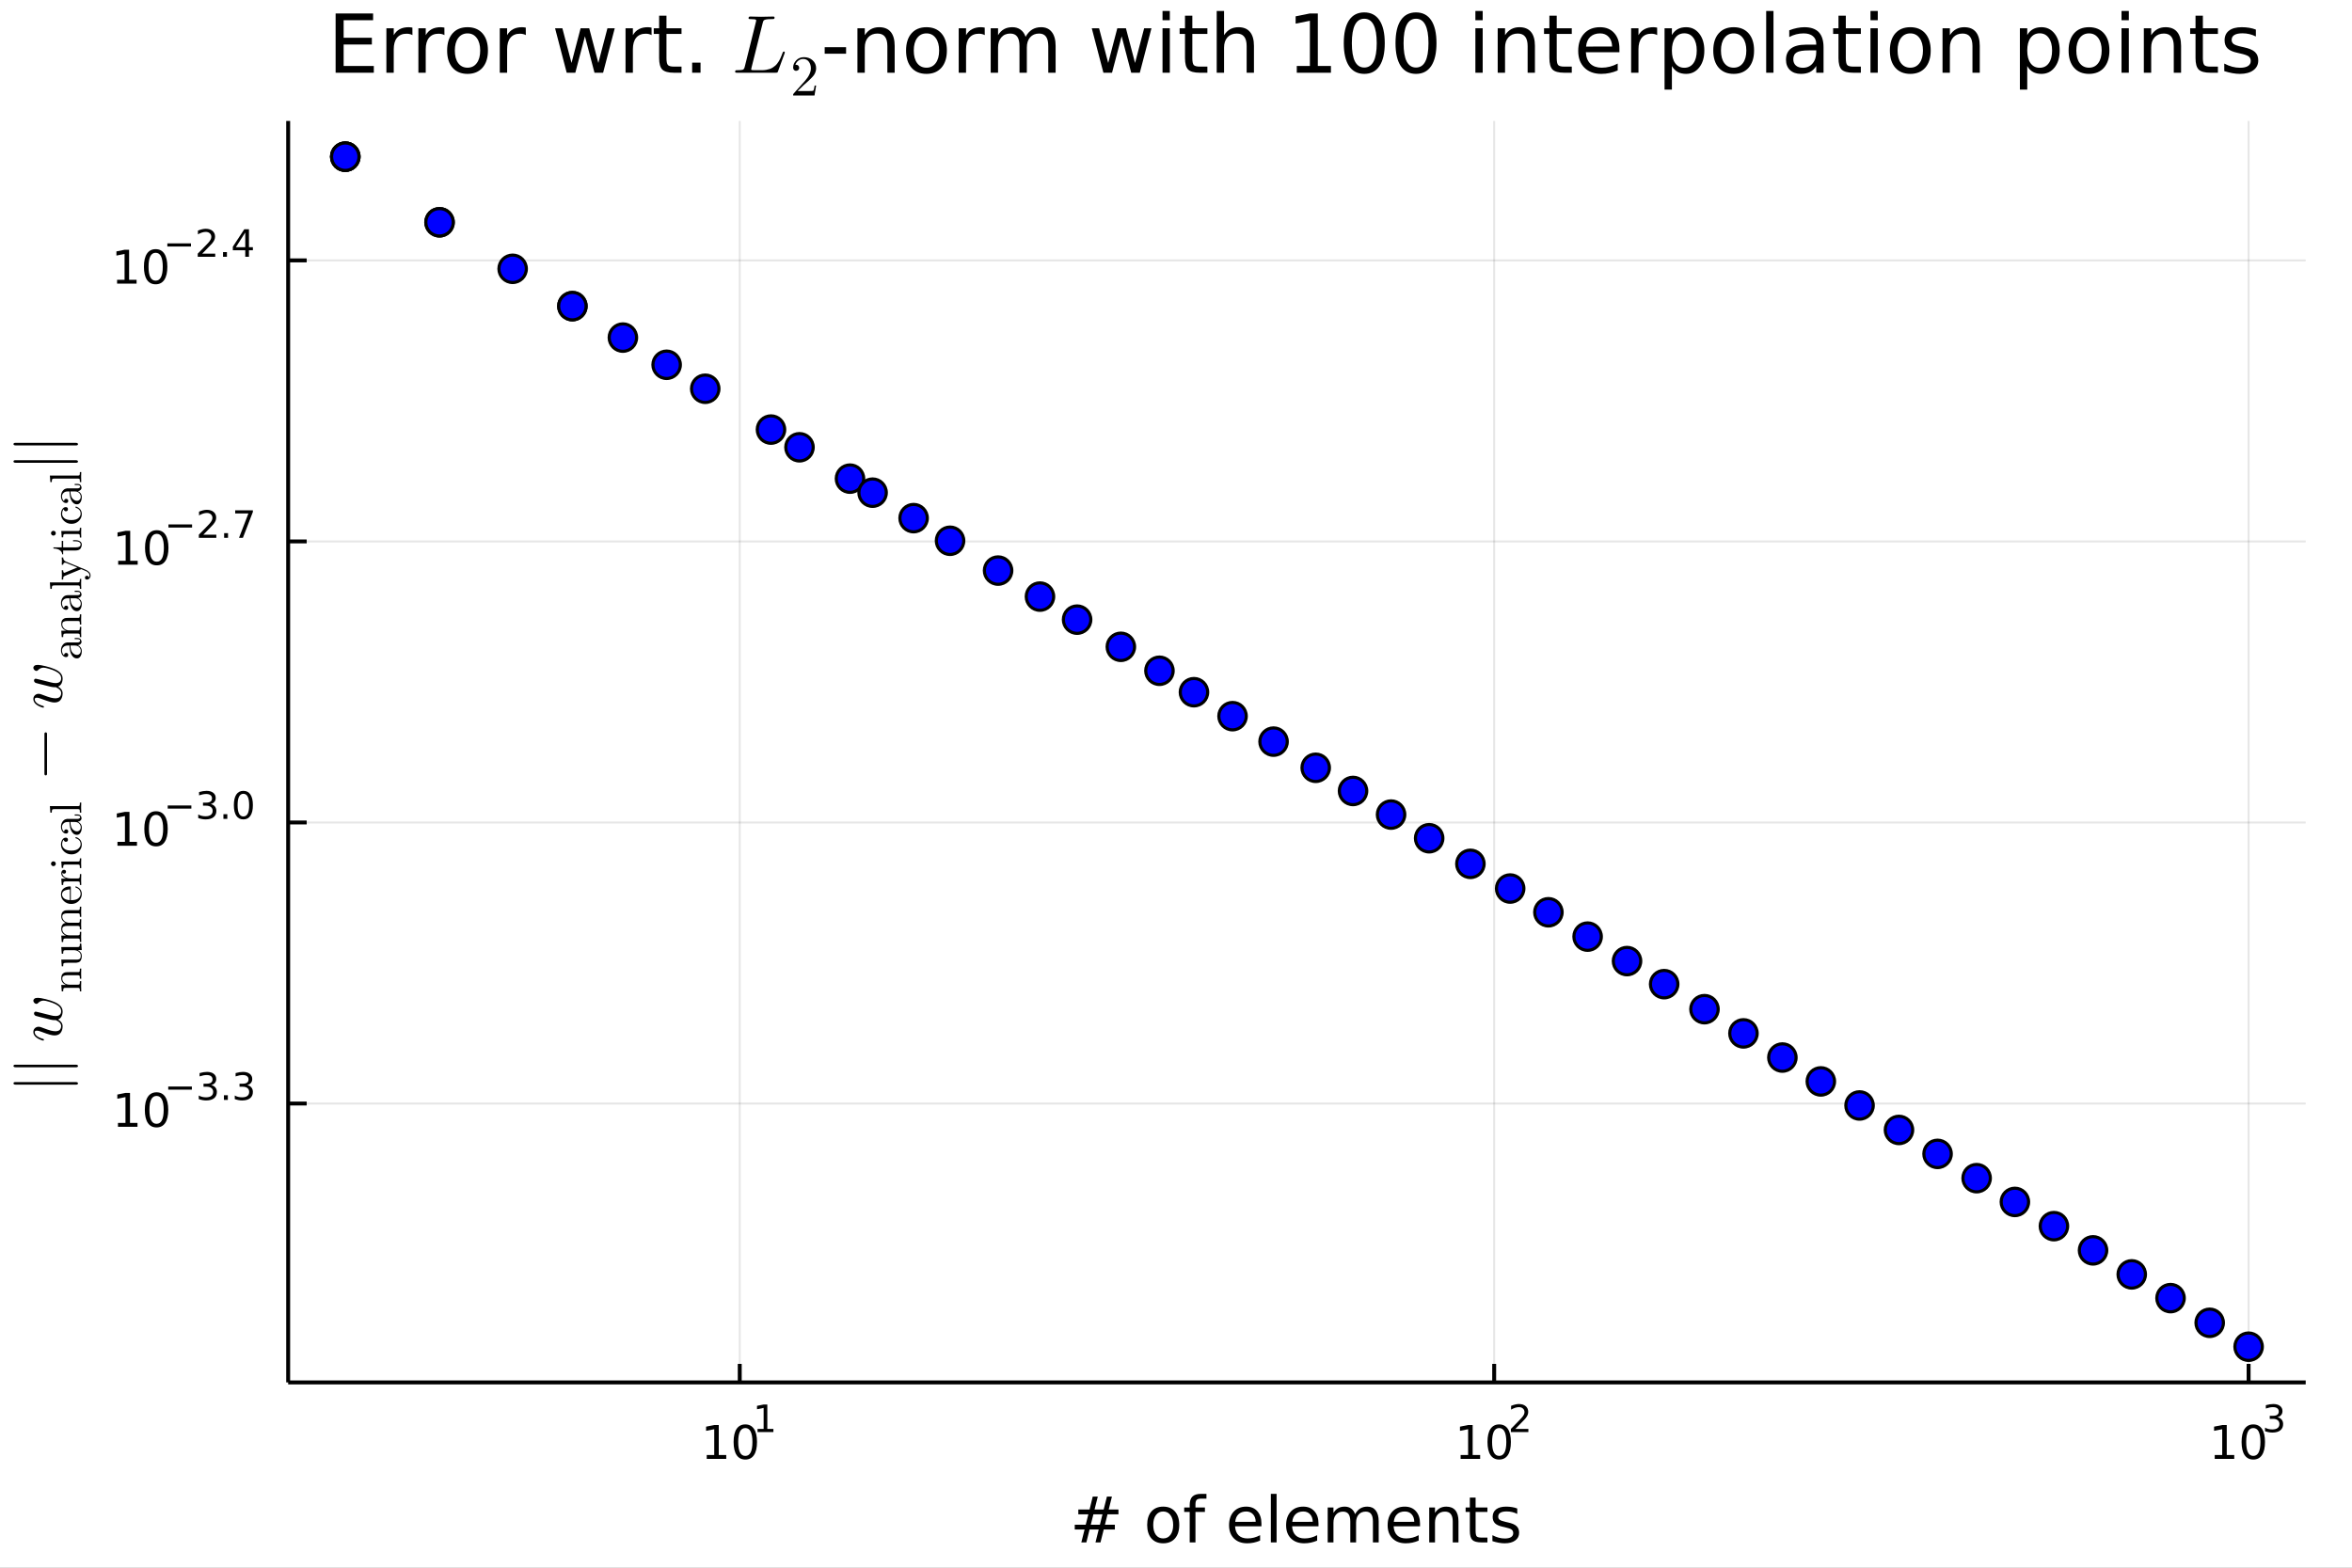 <?xml version="1.0" encoding="utf-8"?>
<svg xmlns="http://www.w3.org/2000/svg" xmlns:xlink="http://www.w3.org/1999/xlink" width="600" height="400" viewBox="0 0 2400 1600">
<rect x="0" y="0" width="2400" height="1600" fill="#808080" stroke="none"/>
<defs>
  <clipPath id="clip810">
    <rect x="0" y="0" width="2400" height="1600"/>
  </clipPath>
</defs>
<path clip-path="url(#clip810)" d="
M0 1600 L2400 1600 L2400 0 L0 0  Z
  " fill="#ffffff" fill-rule="evenodd" fill-opacity="1"/>
<defs>
  <clipPath id="clip811">
    <rect x="480" y="0" width="1681" height="1600"/>
  </clipPath>
</defs>
<defs>
  <clipPath id="clip812">
    <rect x="294" y="123" width="2060" height="1288"/>
  </clipPath>
</defs>
<path clip-path="url(#clip810)" d="
M294.05 1410.9 L2352.76 1410.9 L2352.76 123.472 L294.05 123.472  Z
  " fill="#ffffff" fill-rule="evenodd" fill-opacity="1"/>
<polyline clip-path="url(#clip812)" style="stroke:#000000; stroke-linecap:butt; stroke-linejoin:round; stroke-width:2; stroke-opacity:0.1; fill:none" points="
  754.84,1410.9 754.84,123.472 
  "/>
<polyline clip-path="url(#clip812)" style="stroke:#000000; stroke-linecap:butt; stroke-linejoin:round; stroke-width:2; stroke-opacity:0.1; fill:none" points="
  1524.67,1410.9 1524.67,123.472 
  "/>
<polyline clip-path="url(#clip812)" style="stroke:#000000; stroke-linecap:butt; stroke-linejoin:round; stroke-width:2; stroke-opacity:0.1; fill:none" points="
  2294.49,1410.9 2294.49,123.472 
  "/>
<polyline clip-path="url(#clip810)" style="stroke:#000000; stroke-linecap:butt; stroke-linejoin:round; stroke-width:4; stroke-opacity:1; fill:none" points="
  294.05,1410.9 2352.76,1410.9 
  "/>
<polyline clip-path="url(#clip810)" style="stroke:#000000; stroke-linecap:butt; stroke-linejoin:round; stroke-width:4; stroke-opacity:1; fill:none" points="
  754.84,1410.9 754.84,1392 
  "/>
<polyline clip-path="url(#clip810)" style="stroke:#000000; stroke-linecap:butt; stroke-linejoin:round; stroke-width:4; stroke-opacity:1; fill:none" points="
  1524.67,1410.9 1524.67,1392 
  "/>
<polyline clip-path="url(#clip810)" style="stroke:#000000; stroke-linecap:butt; stroke-linejoin:round; stroke-width:4; stroke-opacity:1; fill:none" points="
  2294.49,1410.9 2294.49,1392 
  "/>
<path clip-path="url(#clip810)" d="M721.168 1485.02 L728.807 1485.02 L728.807 1458.66 L720.497 1460.32 L720.497 1456.06 L728.76 1454.4 L733.436 1454.4 L733.436 1485.02 L741.075 1485.02 L741.075 1488.96 L721.168 1488.96 L721.168 1485.02 Z" fill="#000000" fill-rule="evenodd" fill-opacity="1" /><path clip-path="url(#clip810)" d="M760.519 1457.48 Q756.908 1457.48 755.08 1461.04 Q753.274 1464.58 753.274 1471.71 Q753.274 1478.82 755.08 1482.38 Q756.908 1485.92 760.519 1485.92 Q764.154 1485.92 765.959 1482.38 Q767.788 1478.82 767.788 1471.71 Q767.788 1464.58 765.959 1461.04 Q764.154 1457.48 760.519 1457.48 M760.519 1453.77 Q766.33 1453.77 769.385 1458.38 Q772.464 1462.96 772.464 1471.71 Q772.464 1480.44 769.385 1485.04 Q766.33 1489.63 760.519 1489.63 Q754.709 1489.63 751.631 1485.04 Q748.575 1480.44 748.575 1471.71 Q748.575 1462.96 751.631 1458.38 Q754.709 1453.77 760.519 1453.77 Z" fill="#000000" fill-rule="evenodd" fill-opacity="1" /><path clip-path="url(#clip810)" d="M773.009 1458.35 L779.216 1458.35 L779.216 1436.93 L772.464 1438.28 L772.464 1434.82 L779.178 1433.47 L782.977 1433.47 L782.977 1458.35 L789.184 1458.35 L789.184 1461.55 L773.009 1461.55 L773.009 1458.35 Z" fill="#000000" fill-rule="evenodd" fill-opacity="1" /><path clip-path="url(#clip810)" d="M1490.44 1485.02 L1498.08 1485.02 L1498.08 1458.66 L1489.77 1460.32 L1489.77 1456.06 L1498.03 1454.4 L1502.71 1454.4 L1502.71 1485.02 L1510.35 1485.02 L1510.35 1488.96 L1490.44 1488.96 L1490.44 1485.02 Z" fill="#000000" fill-rule="evenodd" fill-opacity="1" /><path clip-path="url(#clip810)" d="M1529.79 1457.48 Q1526.18 1457.48 1524.35 1461.04 Q1522.54 1464.58 1522.54 1471.71 Q1522.54 1478.82 1524.35 1482.38 Q1526.18 1485.92 1529.79 1485.92 Q1533.42 1485.92 1535.23 1482.38 Q1537.06 1478.82 1537.06 1471.71 Q1537.06 1464.58 1535.23 1461.04 Q1533.42 1457.48 1529.79 1457.48 M1529.79 1453.77 Q1535.6 1453.77 1538.66 1458.38 Q1541.73 1462.96 1541.73 1471.71 Q1541.73 1480.44 1538.66 1485.04 Q1535.6 1489.63 1529.79 1489.63 Q1523.98 1489.63 1520.9 1485.04 Q1517.85 1480.44 1517.85 1471.71 Q1517.85 1462.96 1520.9 1458.38 Q1523.98 1453.77 1529.79 1453.77 Z" fill="#000000" fill-rule="evenodd" fill-opacity="1" /><path clip-path="url(#clip810)" d="M1546.3 1458.35 L1559.56 1458.35 L1559.56 1461.55 L1541.73 1461.55 L1541.73 1458.35 Q1543.9 1456.11 1547.62 1452.35 Q1551.36 1448.57 1552.32 1447.48 Q1554.15 1445.43 1554.86 1444.02 Q1555.6 1442.59 1555.6 1441.22 Q1555.6 1438.98 1554.02 1437.57 Q1552.45 1436.16 1549.93 1436.16 Q1548.15 1436.16 1546.15 1436.78 Q1544.18 1437.4 1541.92 1438.66 L1541.92 1434.82 Q1544.22 1433.9 1546.21 1433.43 Q1548.2 1432.96 1549.86 1432.96 Q1554.22 1432.96 1556.82 1435.14 Q1559.41 1437.32 1559.41 1440.97 Q1559.41 1442.7 1558.76 1444.26 Q1558.12 1445.8 1556.4 1447.91 Q1555.93 1448.46 1553.41 1451.07 Q1550.89 1453.67 1546.3 1458.35 Z" fill="#000000" fill-rule="evenodd" fill-opacity="1" /><path clip-path="url(#clip810)" d="M2259.93 1485.02 L2267.57 1485.02 L2267.57 1458.66 L2259.26 1460.32 L2259.26 1456.06 L2267.53 1454.4 L2272.2 1454.4 L2272.2 1485.02 L2279.84 1485.02 L2279.84 1488.96 L2259.93 1488.96 L2259.93 1485.02 Z" fill="#000000" fill-rule="evenodd" fill-opacity="1" /><path clip-path="url(#clip810)" d="M2299.29 1457.48 Q2295.67 1457.48 2293.85 1461.04 Q2292.04 1464.58 2292.04 1471.71 Q2292.04 1478.82 2293.85 1482.38 Q2295.67 1485.92 2299.29 1485.92 Q2302.92 1485.92 2304.73 1482.38 Q2306.55 1478.82 2306.55 1471.71 Q2306.55 1464.58 2304.73 1461.04 Q2302.92 1457.48 2299.29 1457.48 M2299.29 1453.77 Q2305.1 1453.77 2308.15 1458.38 Q2311.23 1462.96 2311.23 1471.71 Q2311.23 1480.44 2308.15 1485.04 Q2305.1 1489.63 2299.29 1489.63 Q2293.48 1489.63 2290.4 1485.04 Q2287.34 1480.44 2287.34 1471.71 Q2287.34 1462.96 2290.4 1458.38 Q2293.48 1453.77 2299.29 1453.77 Z" fill="#000000" fill-rule="evenodd" fill-opacity="1" /><path clip-path="url(#clip810)" d="M2323.93 1446.41 Q2326.65 1446.99 2328.18 1448.83 Q2329.72 1450.68 2329.72 1453.38 Q2329.72 1457.54 2326.86 1459.82 Q2324 1462.09 2318.73 1462.09 Q2316.97 1462.09 2315.09 1461.73 Q2313.22 1461.4 2311.23 1460.7 L2311.23 1457.03 Q2312.81 1457.95 2314.69 1458.42 Q2316.57 1458.89 2318.62 1458.89 Q2322.2 1458.89 2324.06 1457.48 Q2325.94 1456.07 2325.94 1453.38 Q2325.94 1450.9 2324.19 1449.51 Q2322.46 1448.1 2319.36 1448.1 L2316.08 1448.1 L2316.08 1444.98 L2319.51 1444.98 Q2322.31 1444.98 2323.79 1443.87 Q2325.28 1442.74 2325.28 1440.63 Q2325.28 1438.47 2323.74 1437.32 Q2322.21 1436.16 2319.36 1436.16 Q2317.79 1436.16 2316.01 1436.49 Q2314.22 1436.83 2312.08 1437.55 L2312.08 1434.16 Q2314.24 1433.56 2316.12 1433.26 Q2318.02 1432.96 2319.69 1432.96 Q2324.02 1432.96 2326.54 1434.93 Q2329.06 1436.89 2329.06 1440.24 Q2329.06 1442.57 2327.72 1444.19 Q2326.39 1445.79 2323.93 1446.41 Z" fill="#000000" fill-rule="evenodd" fill-opacity="1" /><path clip-path="url(#clip810)" d="M1124.98 1545.51 L1115.72 1545.51 L1113.05 1556.14 L1122.37 1556.14 L1124.98 1545.51 M1120.21 1527.4 L1116.9 1540.61 L1126.19 1540.61 L1129.54 1527.4 L1134.63 1527.4 L1131.35 1540.61 L1141.28 1540.61 L1141.28 1545.51 L1130.11 1545.51 L1127.5 1556.14 L1137.62 1556.14 L1137.62 1561.01 L1126.26 1561.01 L1122.95 1574.19 L1117.85 1574.19 L1121.13 1561.01 L1111.81 1561.01 L1108.53 1574.19 L1103.4 1574.19 L1106.71 1561.01 L1096.69 1561.01 L1096.69 1556.14 L1107.89 1556.14 L1110.57 1545.51 L1100.32 1545.51 L1100.32 1540.61 L1111.81 1540.61 L1115.05 1527.4 L1120.21 1527.4 Z" fill="#000000" fill-rule="evenodd" fill-opacity="1" /><path clip-path="url(#clip810)" d="M1186.95 1542.64 Q1182.24 1542.64 1179.51 1546.34 Q1176.77 1550 1176.77 1556.39 Q1176.77 1562.79 1179.47 1566.48 Q1182.21 1570.14 1186.95 1570.14 Q1191.63 1570.14 1194.37 1566.45 Q1197.11 1562.76 1197.11 1556.39 Q1197.11 1550.06 1194.37 1546.37 Q1191.63 1542.64 1186.95 1542.64 M1186.95 1537.68 Q1194.59 1537.68 1198.95 1542.64 Q1203.31 1547.61 1203.31 1556.39 Q1203.31 1565.15 1198.95 1570.14 Q1194.59 1575.11 1186.95 1575.11 Q1179.28 1575.11 1174.92 1570.14 Q1170.59 1565.15 1170.59 1556.39 Q1170.59 1547.61 1174.92 1542.64 Q1179.28 1537.68 1186.95 1537.68 Z" fill="#000000" fill-rule="evenodd" fill-opacity="1" /><path clip-path="url(#clip810)" d="M1231.07 1524.66 L1231.07 1529.53 L1225.47 1529.53 Q1222.32 1529.53 1221.07 1530.8 Q1219.86 1532.08 1219.86 1535.39 L1219.86 1538.54 L1229.51 1538.54 L1229.51 1543.09 L1219.86 1543.09 L1219.86 1574.19 L1213.98 1574.19 L1213.98 1543.09 L1208.37 1543.09 L1208.37 1538.54 L1213.98 1538.54 L1213.98 1536.05 Q1213.98 1530.1 1216.75 1527.4 Q1219.51 1524.66 1225.53 1524.66 L1231.07 1524.66 Z" fill="#000000" fill-rule="evenodd" fill-opacity="1" /><path clip-path="url(#clip810)" d="M1287.18 1554.9 L1287.18 1557.76 L1260.26 1557.76 Q1260.64 1563.81 1263.88 1566.99 Q1267.16 1570.14 1272.99 1570.14 Q1276.36 1570.14 1279.51 1569.32 Q1282.69 1568.49 1285.81 1566.83 L1285.81 1572.37 Q1282.66 1573.71 1279.35 1574.41 Q1276.04 1575.11 1272.64 1575.11 Q1264.11 1575.11 1259.11 1570.14 Q1254.14 1565.18 1254.14 1556.71 Q1254.14 1547.96 1258.85 1542.83 Q1263.6 1537.68 1271.62 1537.68 Q1278.81 1537.68 1282.98 1542.33 Q1287.18 1546.94 1287.18 1554.9 M1281.33 1553.18 Q1281.26 1548.37 1278.62 1545.51 Q1276.01 1542.64 1271.68 1542.64 Q1266.78 1542.64 1263.82 1545.41 Q1260.89 1548.18 1260.45 1553.21 L1281.33 1553.18 Z" fill="#000000" fill-rule="evenodd" fill-opacity="1" /><path clip-path="url(#clip810)" d="M1296.79 1524.66 L1302.65 1524.66 L1302.65 1574.19 L1296.79 1574.19 L1296.79 1524.66 Z" fill="#000000" fill-rule="evenodd" fill-opacity="1" /><path clip-path="url(#clip810)" d="M1345.4 1554.9 L1345.4 1557.76 L1318.47 1557.76 Q1318.85 1563.81 1322.1 1566.99 Q1325.38 1570.14 1331.2 1570.14 Q1334.57 1570.14 1337.73 1569.32 Q1340.91 1568.49 1344.03 1566.83 L1344.03 1572.37 Q1340.88 1573.71 1337.57 1574.41 Q1334.26 1575.11 1330.85 1575.11 Q1322.32 1575.11 1317.32 1570.14 Q1312.36 1565.18 1312.36 1556.71 Q1312.36 1547.96 1317.07 1542.83 Q1321.81 1537.68 1329.83 1537.68 Q1337.03 1537.68 1341.19 1542.33 Q1345.4 1546.94 1345.4 1554.9 M1339.54 1553.18 Q1339.48 1548.37 1336.83 1545.51 Q1334.22 1542.64 1329.9 1542.64 Q1324.99 1542.64 1322.03 1545.41 Q1319.11 1548.18 1318.66 1553.21 L1339.54 1553.18 Z" fill="#000000" fill-rule="evenodd" fill-opacity="1" /><path clip-path="url(#clip810)" d="M1382.76 1545.38 Q1384.96 1541.43 1388.01 1539.56 Q1391.07 1537.68 1395.21 1537.68 Q1400.78 1537.68 1403.8 1541.59 Q1406.83 1545.48 1406.83 1552.67 L1406.83 1574.19 L1400.94 1574.19 L1400.94 1552.86 Q1400.94 1547.74 1399.12 1545.25 Q1397.31 1542.77 1393.58 1542.77 Q1389.03 1542.77 1386.39 1545.79 Q1383.75 1548.82 1383.75 1554.04 L1383.75 1574.19 L1377.86 1574.19 L1377.86 1552.86 Q1377.86 1547.7 1376.05 1545.25 Q1374.23 1542.77 1370.45 1542.77 Q1365.96 1542.77 1363.32 1545.83 Q1360.67 1548.85 1360.67 1554.04 L1360.67 1574.19 L1354.79 1574.19 L1354.79 1538.54 L1360.67 1538.54 L1360.67 1544.08 Q1362.68 1540.8 1365.48 1539.24 Q1368.28 1537.68 1372.13 1537.68 Q1376.02 1537.68 1378.72 1539.65 Q1381.46 1541.62 1382.76 1545.38 Z" fill="#000000" fill-rule="evenodd" fill-opacity="1" /><path clip-path="url(#clip810)" d="M1449 1554.9 L1449 1557.76 L1422.07 1557.76 Q1422.45 1563.81 1425.7 1566.99 Q1428.98 1570.14 1434.8 1570.14 Q1438.18 1570.14 1441.33 1569.32 Q1444.51 1568.49 1447.63 1566.83 L1447.63 1572.37 Q1444.48 1573.71 1441.17 1574.41 Q1437.86 1575.11 1434.45 1575.11 Q1425.92 1575.11 1420.93 1570.14 Q1415.96 1565.18 1415.96 1556.71 Q1415.96 1547.96 1420.67 1542.83 Q1425.41 1537.68 1433.43 1537.68 Q1440.63 1537.68 1444.8 1542.33 Q1449 1546.94 1449 1554.9 M1443.14 1553.18 Q1443.08 1548.37 1440.44 1545.51 Q1437.83 1542.64 1433.5 1542.64 Q1428.6 1542.64 1425.64 1545.41 Q1422.71 1548.18 1422.26 1553.21 L1443.14 1553.18 Z" fill="#000000" fill-rule="evenodd" fill-opacity="1" /><path clip-path="url(#clip810)" d="M1488.24 1552.67 L1488.24 1574.19 L1482.39 1574.19 L1482.39 1552.86 Q1482.39 1547.8 1480.41 1545.29 Q1478.44 1542.77 1474.49 1542.77 Q1469.75 1542.77 1467.01 1545.79 Q1464.28 1548.82 1464.28 1554.04 L1464.28 1574.19 L1458.39 1574.19 L1458.39 1538.54 L1464.28 1538.54 L1464.28 1544.08 Q1466.38 1540.86 1469.21 1539.27 Q1472.07 1537.68 1475.8 1537.68 Q1481.94 1537.68 1485.09 1541.5 Q1488.24 1545.29 1488.24 1552.67 Z" fill="#000000" fill-rule="evenodd" fill-opacity="1" /><path clip-path="url(#clip810)" d="M1505.72 1528.42 L1505.72 1538.54 L1517.78 1538.54 L1517.78 1543.09 L1505.72 1543.09 L1505.72 1562.44 Q1505.72 1566.8 1506.89 1568.04 Q1508.1 1569.28 1511.76 1569.28 L1517.78 1569.28 L1517.78 1574.19 L1511.76 1574.19 Q1504.98 1574.19 1502.41 1571.67 Q1499.83 1569.12 1499.83 1562.44 L1499.83 1543.09 L1495.53 1543.09 L1495.53 1538.54 L1499.83 1538.54 L1499.83 1528.42 L1505.72 1528.42 Z" fill="#000000" fill-rule="evenodd" fill-opacity="1" /><path clip-path="url(#clip810)" d="M1548.21 1539.59 L1548.21 1545.13 Q1545.73 1543.85 1543.05 1543.22 Q1540.38 1542.58 1537.51 1542.58 Q1533.15 1542.58 1530.96 1543.92 Q1528.79 1545.25 1528.79 1547.93 Q1528.79 1549.96 1530.35 1551.14 Q1531.91 1552.29 1536.62 1553.34 L1538.63 1553.78 Q1544.87 1555.12 1547.48 1557.57 Q1550.12 1559.99 1550.12 1564.35 Q1550.12 1569.32 1546.17 1572.21 Q1542.26 1575.11 1535.38 1575.11 Q1532.52 1575.11 1529.4 1574.54 Q1526.31 1573.99 1522.87 1572.88 L1522.87 1566.83 Q1526.12 1568.52 1529.27 1569.38 Q1532.42 1570.21 1535.51 1570.21 Q1539.65 1570.21 1541.87 1568.81 Q1544.1 1567.37 1544.1 1564.8 Q1544.1 1562.41 1542.48 1561.14 Q1540.89 1559.86 1535.44 1558.68 L1533.41 1558.21 Q1527.96 1557.06 1525.55 1554.71 Q1523.13 1552.32 1523.13 1548.18 Q1523.13 1543.15 1526.69 1540.42 Q1530.26 1537.68 1536.81 1537.68 Q1540.06 1537.68 1542.92 1538.16 Q1545.79 1538.63 1548.21 1539.59 Z" fill="#000000" fill-rule="evenodd" fill-opacity="1" /><polyline clip-path="url(#clip812)" style="stroke:#000000; stroke-linecap:butt; stroke-linejoin:round; stroke-width:2; stroke-opacity:0.1; fill:none" points="
  294.05,1126.27 2352.76,1126.27 
  "/>
<polyline clip-path="url(#clip812)" style="stroke:#000000; stroke-linecap:butt; stroke-linejoin:round; stroke-width:2; stroke-opacity:0.1; fill:none" points="
  294.05,839.432 2352.76,839.432 
  "/>
<polyline clip-path="url(#clip812)" style="stroke:#000000; stroke-linecap:butt; stroke-linejoin:round; stroke-width:2; stroke-opacity:0.1; fill:none" points="
  294.05,552.591 2352.76,552.591 
  "/>
<polyline clip-path="url(#clip812)" style="stroke:#000000; stroke-linecap:butt; stroke-linejoin:round; stroke-width:2; stroke-opacity:0.1; fill:none" points="
  294.05,265.75 2352.76,265.75 
  "/>
<polyline clip-path="url(#clip810)" style="stroke:#000000; stroke-linecap:butt; stroke-linejoin:round; stroke-width:4; stroke-opacity:1; fill:none" points="
  294.05,1410.9 294.05,123.472 
  "/>
<polyline clip-path="url(#clip810)" style="stroke:#000000; stroke-linecap:butt; stroke-linejoin:round; stroke-width:4; stroke-opacity:1; fill:none" points="
  294.05,1126.27 312.947,1126.27 
  "/>
<polyline clip-path="url(#clip810)" style="stroke:#000000; stroke-linecap:butt; stroke-linejoin:round; stroke-width:4; stroke-opacity:1; fill:none" points="
  294.05,839.432 312.947,839.432 
  "/>
<polyline clip-path="url(#clip810)" style="stroke:#000000; stroke-linecap:butt; stroke-linejoin:round; stroke-width:4; stroke-opacity:1; fill:none" points="
  294.05,552.591 312.947,552.591 
  "/>
<polyline clip-path="url(#clip810)" style="stroke:#000000; stroke-linecap:butt; stroke-linejoin:round; stroke-width:4; stroke-opacity:1; fill:none" points="
  294.05,265.75 312.947,265.75 
  "/>
<path clip-path="url(#clip810)" d="M120.388 1146.07 L128.027 1146.07 L128.027 1119.7 L119.717 1121.37 L119.717 1117.11 L127.981 1115.44 L132.657 1115.44 L132.657 1146.07 L140.296 1146.07 L140.296 1150 L120.388 1150 L120.388 1146.07 Z" fill="#000000" fill-rule="evenodd" fill-opacity="1" /><path clip-path="url(#clip810)" d="M159.74 1118.52 Q156.129 1118.52 154.3 1122.08 Q152.495 1125.63 152.495 1132.76 Q152.495 1139.86 154.3 1143.43 Q156.129 1146.97 159.74 1146.97 Q163.374 1146.97 165.18 1143.43 Q167.009 1139.86 167.009 1132.76 Q167.009 1125.63 165.18 1122.08 Q163.374 1118.52 159.74 1118.52 M159.74 1114.82 Q165.55 1114.82 168.606 1119.42 Q171.684 1124.01 171.684 1132.76 Q171.684 1141.48 168.606 1146.09 Q165.55 1150.67 159.74 1150.67 Q153.93 1150.67 150.851 1146.09 Q147.796 1141.48 147.796 1132.76 Q147.796 1124.01 150.851 1119.42 Q153.93 1114.82 159.74 1114.82 Z" fill="#000000" fill-rule="evenodd" fill-opacity="1" /><path clip-path="url(#clip810)" d="M171.684 1108.92 L195.796 1108.92 L195.796 1112.11 L171.684 1112.11 L171.684 1108.92 Z" fill="#000000" fill-rule="evenodd" fill-opacity="1" /><path clip-path="url(#clip810)" d="M215.507 1107.45 Q218.234 1108.03 219.757 1109.88 Q221.299 1111.72 221.299 1114.43 Q221.299 1118.58 218.441 1120.86 Q215.582 1123.14 210.316 1123.14 Q208.548 1123.14 206.667 1122.78 Q204.805 1122.44 202.811 1121.74 L202.811 1118.08 Q204.391 1119 206.272 1119.47 Q208.153 1119.94 210.203 1119.94 Q213.776 1119.94 215.638 1118.53 Q217.519 1117.12 217.519 1114.43 Q217.519 1111.94 215.77 1110.55 Q214.04 1109.14 210.936 1109.14 L207.664 1109.14 L207.664 1106.02 L211.087 1106.02 Q213.889 1106.02 215.375 1104.91 Q216.861 1103.78 216.861 1101.68 Q216.861 1099.51 215.318 1098.37 Q213.795 1097.2 210.936 1097.2 Q209.375 1097.2 207.589 1097.54 Q205.802 1097.88 203.658 1098.59 L203.658 1095.21 Q205.821 1094.6 207.701 1094.3 Q209.601 1094 211.275 1094 Q215.601 1094 218.121 1095.98 Q220.641 1097.93 220.641 1101.28 Q220.641 1103.61 219.306 1105.23 Q217.97 1106.83 215.507 1107.45 Z" fill="#000000" fill-rule="evenodd" fill-opacity="1" /><path clip-path="url(#clip810)" d="M228.503 1117.81 L232.471 1117.81 L232.471 1122.59 L228.503 1122.59 L228.503 1117.81 Z" fill="#000000" fill-rule="evenodd" fill-opacity="1" /><path clip-path="url(#clip810)" d="M252.257 1107.45 Q254.984 1108.03 256.508 1109.88 Q258.05 1111.72 258.05 1114.43 Q258.05 1118.58 255.191 1120.86 Q252.332 1123.14 247.066 1123.14 Q245.298 1123.14 243.417 1122.78 Q241.555 1122.44 239.562 1121.74 L239.562 1118.08 Q241.142 1119 243.022 1119.47 Q244.903 1119.94 246.953 1119.94 Q250.527 1119.94 252.389 1118.53 Q254.269 1117.12 254.269 1114.43 Q254.269 1111.94 252.52 1110.55 Q250.79 1109.14 247.687 1109.14 L244.414 1109.14 L244.414 1106.02 L247.837 1106.02 Q250.639 1106.02 252.125 1104.91 Q253.611 1103.78 253.611 1101.68 Q253.611 1099.51 252.069 1098.37 Q250.545 1097.2 247.687 1097.2 Q246.126 1097.2 244.339 1097.54 Q242.552 1097.88 240.408 1098.59 L240.408 1095.21 Q242.571 1094.6 244.452 1094.3 Q246.351 1094 248.025 1094 Q252.351 1094 254.871 1095.98 Q257.391 1097.93 257.391 1101.28 Q257.391 1103.61 256.056 1105.23 Q254.721 1106.83 252.257 1107.45 Z" fill="#000000" fill-rule="evenodd" fill-opacity="1" /><path clip-path="url(#clip810)" d="M119.862 859.224 L127.501 859.224 L127.501 832.859 L119.191 834.525 L119.191 830.266 L127.454 828.599 L132.13 828.599 L132.13 859.224 L139.769 859.224 L139.769 863.159 L119.862 863.159 L119.862 859.224 Z" fill="#000000" fill-rule="evenodd" fill-opacity="1" /><path clip-path="url(#clip810)" d="M159.213 831.678 Q155.602 831.678 153.774 835.243 Q151.968 838.785 151.968 845.914 Q151.968 853.021 153.774 856.585 Q155.602 860.127 159.213 860.127 Q162.848 860.127 164.653 856.585 Q166.482 853.021 166.482 845.914 Q166.482 838.785 164.653 835.243 Q162.848 831.678 159.213 831.678 M159.213 827.974 Q165.024 827.974 168.079 832.581 Q171.158 837.164 171.158 845.914 Q171.158 854.641 168.079 859.247 Q165.024 863.831 159.213 863.831 Q153.403 863.831 150.325 859.247 Q147.269 854.641 147.269 845.914 Q147.269 837.164 150.325 832.581 Q153.403 827.974 159.213 827.974 Z" fill="#000000" fill-rule="evenodd" fill-opacity="1" /><path clip-path="url(#clip810)" d="M171.158 822.076 L195.269 822.076 L195.269 825.273 L171.158 825.273 L171.158 822.076 Z" fill="#000000" fill-rule="evenodd" fill-opacity="1" /><path clip-path="url(#clip810)" d="M214.98 820.609 Q217.707 821.192 219.231 823.035 Q220.773 824.878 220.773 827.586 Q220.773 831.743 217.914 834.019 Q215.055 836.294 209.789 836.294 Q208.021 836.294 206.14 835.937 Q204.278 835.599 202.285 834.903 L202.285 831.235 Q203.865 832.157 205.745 832.627 Q207.626 833.097 209.676 833.097 Q213.25 833.097 215.112 831.687 Q216.992 830.276 216.992 827.586 Q216.992 825.104 215.243 823.712 Q213.513 822.301 210.41 822.301 L207.137 822.301 L207.137 819.179 L210.56 819.179 Q213.362 819.179 214.848 818.07 Q216.334 816.941 216.334 814.835 Q216.334 812.672 214.792 811.525 Q213.268 810.358 210.41 810.358 Q208.849 810.358 207.062 810.697 Q205.275 811.036 203.131 811.75 L203.131 808.365 Q205.294 807.763 207.175 807.462 Q209.074 807.161 210.748 807.161 Q215.074 807.161 217.594 809.136 Q220.114 811.092 220.114 814.44 Q220.114 816.772 218.779 818.389 Q217.444 819.988 214.98 820.609 Z" fill="#000000" fill-rule="evenodd" fill-opacity="1" /><path clip-path="url(#clip810)" d="M227.976 830.972 L231.945 830.972 L231.945 835.749 L227.976 835.749 L227.976 830.972 Z" fill="#000000" fill-rule="evenodd" fill-opacity="1" /><path clip-path="url(#clip810)" d="M248.345 810.17 Q245.411 810.17 243.925 813.067 Q242.458 815.944 242.458 821.737 Q242.458 827.511 243.925 830.408 Q245.411 833.285 248.345 833.285 Q251.298 833.285 252.765 830.408 Q254.251 827.511 254.251 821.737 Q254.251 815.944 252.765 813.067 Q251.298 810.17 248.345 810.17 M248.345 807.161 Q253.066 807.161 255.548 810.904 Q258.05 814.628 258.05 821.737 Q258.05 828.828 255.548 832.57 Q253.066 836.294 248.345 836.294 Q243.624 836.294 241.123 832.57 Q238.64 828.828 238.64 821.737 Q238.64 814.628 241.123 810.904 Q243.624 807.161 248.345 807.161 Z" fill="#000000" fill-rule="evenodd" fill-opacity="1" /><path clip-path="url(#clip810)" d="M120.595 572.383 L128.234 572.383 L128.234 546.018 L119.924 547.684 L119.924 543.425 L128.188 541.758 L132.864 541.758 L132.864 572.383 L140.503 572.383 L140.503 576.318 L120.595 576.318 L120.595 572.383 Z" fill="#000000" fill-rule="evenodd" fill-opacity="1" /><path clip-path="url(#clip810)" d="M159.947 544.837 Q156.336 544.837 154.507 548.402 Q152.702 551.944 152.702 559.073 Q152.702 566.18 154.507 569.744 Q156.336 573.286 159.947 573.286 Q163.581 573.286 165.387 569.744 Q167.215 566.18 167.215 559.073 Q167.215 551.944 165.387 548.402 Q163.581 544.837 159.947 544.837 M159.947 541.133 Q165.757 541.133 168.813 545.74 Q171.891 550.323 171.891 559.073 Q171.891 567.8 168.813 572.406 Q165.757 576.99 159.947 576.99 Q154.137 576.99 151.058 572.406 Q148.003 567.8 148.003 559.073 Q148.003 550.323 151.058 545.74 Q154.137 541.133 159.947 541.133 Z" fill="#000000" fill-rule="evenodd" fill-opacity="1" /><path clip-path="url(#clip810)" d="M171.891 535.235 L196.003 535.235 L196.003 538.432 L171.891 538.432 L171.891 535.235 Z" fill="#000000" fill-rule="evenodd" fill-opacity="1" /><path clip-path="url(#clip810)" d="M207.476 545.711 L220.735 545.711 L220.735 548.908 L202.905 548.908 L202.905 545.711 Q205.068 543.473 208.792 539.711 Q212.535 535.931 213.494 534.84 Q215.318 532.79 216.033 531.379 Q216.767 529.95 216.767 528.577 Q216.767 526.339 215.187 524.928 Q213.626 523.518 211.106 523.518 Q209.319 523.518 207.325 524.138 Q205.35 524.759 203.093 526.019 L203.093 522.182 Q205.388 521.261 207.382 520.79 Q209.375 520.32 211.03 520.32 Q215.394 520.32 217.989 522.502 Q220.585 524.684 220.585 528.332 Q220.585 530.063 219.926 531.624 Q219.287 533.166 217.575 535.272 Q217.105 535.818 214.585 538.432 Q212.065 541.028 207.476 545.711 Z" fill="#000000" fill-rule="evenodd" fill-opacity="1" /><path clip-path="url(#clip810)" d="M228.71 544.131 L232.678 544.131 L232.678 548.908 L228.71 548.908 L228.71 544.131 Z" fill="#000000" fill-rule="evenodd" fill-opacity="1" /><path clip-path="url(#clip810)" d="M239.994 520.828 L258.05 520.828 L258.05 522.445 L247.856 548.908 L243.887 548.908 L253.479 524.025 L239.994 524.025 L239.994 520.828 Z" fill="#000000" fill-rule="evenodd" fill-opacity="1" /><path clip-path="url(#clip810)" d="M119.467 285.542 L127.106 285.542 L127.106 259.177 L118.796 260.843 L118.796 256.584 L127.059 254.917 L131.735 254.917 L131.735 285.542 L139.374 285.542 L139.374 289.477 L119.467 289.477 L119.467 285.542 Z" fill="#000000" fill-rule="evenodd" fill-opacity="1" /><path clip-path="url(#clip810)" d="M158.819 257.996 Q155.207 257.996 153.379 261.561 Q151.573 265.103 151.573 272.232 Q151.573 279.339 153.379 282.903 Q155.207 286.445 158.819 286.445 Q162.453 286.445 164.258 282.903 Q166.087 279.339 166.087 272.232 Q166.087 265.103 164.258 261.561 Q162.453 257.996 158.819 257.996 M158.819 254.292 Q164.629 254.292 167.684 258.899 Q170.763 263.482 170.763 272.232 Q170.763 280.959 167.684 285.565 Q164.629 290.149 158.819 290.149 Q153.008 290.149 149.93 285.565 Q146.874 280.959 146.874 272.232 Q146.874 263.482 149.93 258.899 Q153.008 254.292 158.819 254.292 Z" fill="#000000" fill-rule="evenodd" fill-opacity="1" /><path clip-path="url(#clip810)" d="M170.763 248.394 L194.874 248.394 L194.874 251.591 L170.763 251.591 L170.763 248.394 Z" fill="#000000" fill-rule="evenodd" fill-opacity="1" /><path clip-path="url(#clip810)" d="M206.347 258.87 L219.607 258.87 L219.607 262.067 L201.777 262.067 L201.777 258.87 Q203.94 256.632 207.664 252.87 Q211.406 249.09 212.366 247.999 Q214.19 245.949 214.905 244.538 Q215.638 243.109 215.638 241.736 Q215.638 239.498 214.058 238.087 Q212.497 236.677 209.977 236.677 Q208.19 236.677 206.197 237.297 Q204.222 237.918 201.965 239.178 L201.965 235.341 Q204.26 234.42 206.253 233.949 Q208.247 233.479 209.902 233.479 Q214.265 233.479 216.861 235.661 Q219.456 237.843 219.456 241.491 Q219.456 243.222 218.798 244.783 Q218.158 246.325 216.447 248.431 Q215.977 248.977 213.457 251.591 Q210.936 254.187 206.347 258.87 Z" fill="#000000" fill-rule="evenodd" fill-opacity="1" /><path clip-path="url(#clip810)" d="M227.581 257.29 L231.55 257.29 L231.55 262.067 L227.581 262.067 L227.581 257.29 Z" fill="#000000" fill-rule="evenodd" fill-opacity="1" /><path clip-path="url(#clip810)" d="M250.263 237.297 L240.671 252.287 L250.263 252.287 L250.263 237.297 M249.267 233.987 L254.044 233.987 L254.044 252.287 L258.05 252.287 L258.05 255.447 L254.044 255.447 L254.044 262.067 L250.263 262.067 L250.263 255.447 L237.587 255.447 L237.587 251.779 L249.267 233.987 Z" fill="#000000" fill-rule="evenodd" fill-opacity="1" /><path clip-path="url(#clip810)" d="M77.614 1107 L16.198 1107 Q13.75 1107 13.75 1105.68 Q13.75 1104.36 15.715 1104.36 L77.131 1104.36 Q79.579 1104.36 79.579 1105.68 Q79.579 1107 77.614 1107 Z" fill="#000000" fill-rule="evenodd" fill-opacity="1" /><path clip-path="url(#clip810)" d="M77.614 1089.27 L16.198 1089.27 Q13.75 1089.27 13.75 1087.95 Q13.75 1086.63 15.715 1086.63 L77.131 1086.63 Q79.579 1086.63 79.579 1087.95 Q79.579 1089.27 77.614 1089.27 Z" fill="#000000" fill-rule="evenodd" fill-opacity="1" /><path clip-path="url(#clip810)" d="M38.613 1018.38 Q41.093 1018.38 46.568 1019.73 Q52.043 1021.08 55.779 1022.73 Q63.895 1026.24 63.895 1032.29 Q63.895 1033.03 63.83 1033.77 Q63.766 1034.48 63.476 1035.54 Q63.186 1036.61 62.735 1037.48 Q62.252 1038.35 61.35 1039.22 Q60.449 1040.05 59.257 1040.54 Q63.895 1043.21 63.895 1047.4 Q63.895 1051.45 61.834 1054.13 Q59.772 1056.77 55.553 1056.77 Q53.653 1056.77 50.851 1055.99 Q48.049 1055.22 42.252 1053.06 Q39.257 1051.87 37.615 1051.87 Q36.874 1051.87 36.391 1052.03 Q35.908 1052.19 35.747 1052.52 Q35.553 1052.81 35.521 1053 Q35.457 1053.19 35.457 1053.51 Q35.457 1055.45 37.422 1057.19 Q39.354 1058.93 43.637 1060.18 Q44.442 1060.44 44.636 1060.6 Q44.829 1060.76 44.829 1061.24 Q44.797 1062.05 44.153 1062.05 Q43.895 1062.05 42.897 1061.76 Q41.866 1061.47 40.352 1060.79 Q38.806 1060.08 37.422 1059.12 Q36.004 1058.15 35.006 1056.64 Q34.008 1055.09 34.008 1053.32 Q34.008 1050.94 35.586 1049.42 Q37.164 1047.91 39.418 1047.91 Q40.062 1047.91 40.771 1048.07 Q41.447 1048.23 41.898 1048.39 Q42.317 1048.52 43.637 1049.04 Q49.209 1051.16 51.882 1051.84 Q54.555 1052.48 56.423 1052.48 Q57.035 1052.48 57.518 1052.45 Q58.001 1052.42 58.999 1052.16 Q59.998 1051.87 60.674 1051.36 Q61.318 1050.84 61.866 1049.78 Q62.413 1048.68 62.413 1047.2 Q62.413 1043.5 56.874 1041.12 Q56.552 1041.18 55.714 1041.18 Q53.846 1041.18 51.334 1040.6 Q50.755 1040.44 47.051 1039.51 Q43.315 1038.57 40.062 1037.77 Q36.777 1036.93 36.584 1036.83 Q35.682 1036.51 35.199 1035.8 Q34.716 1035.09 34.716 1034.38 Q34.716 1033.58 35.199 1033.03 Q35.682 1032.48 36.52 1032.48 Q36.681 1032.48 37.422 1032.68 Q38.13 1032.84 39.193 1033.1 Q40.256 1033.35 40.803 1033.48 L51.882 1036.25 Q54.458 1036.96 56.681 1036.96 Q59.483 1036.96 60.964 1035.7 Q62.413 1034.45 62.413 1032.1 Q62.413 1027.69 56.616 1024.85 Q54.104 1023.56 50.175 1022.4 Q46.246 1021.21 44.539 1021.21 Q41.318 1021.21 38.935 1023.6 Q38.484 1024.11 38.13 1024.34 Q37.743 1024.56 37.164 1024.56 Q36.069 1024.56 35.038 1023.53 Q34.008 1022.5 34.008 1021.28 Q34.008 1020.18 35.103 1019.28 Q36.165 1018.38 38.613 1018.38 Z" fill="#000000" fill-rule="evenodd" fill-opacity="1" /><path clip-path="url(#clip810)" d="M82.926 1011.76 L81.506 1011.76 Q81.506 1009.3 81.213 1008.74 Q80.897 1008.17 79.409 1008.17 L67.032 1008.17 Q65.319 1008.17 64.891 1008.78 Q64.463 1009.37 64.463 1011.76 L63.02 1011.76 L62.524 1005.27 L67.371 1005.27 Q62.524 1003.1 62.524 998.436 Q62.524 994.964 64.237 993.589 Q65.387 992.574 66.672 992.371 Q67.957 992.146 71.293 992.146 L80.108 992.146 Q81.078 992.101 81.303 991.357 Q81.506 990.613 81.506 988.539 L82.926 988.539 Q82.791 993.251 82.791 993.724 Q82.791 994.085 82.926 998.932 L81.506 998.932 Q81.506 996.474 81.213 995.911 Q80.897 995.325 79.409 995.325 L68.656 995.325 Q66.311 995.325 64.936 996.046 Q63.538 996.768 63.538 998.751 Q63.538 1001.14 65.545 1003.06 Q67.551 1004.97 70.933 1004.97 L79.409 1004.97 Q80.897 1004.97 81.213 1004.41 Q81.506 1003.82 81.506 1001.39 L82.926 1001.39 Q82.791 1006.1 82.791 1006.55 Q82.791 1006.91 82.926 1011.76 Z" fill="#000000" fill-rule="evenodd" fill-opacity="1" /><path clip-path="url(#clip810)" d="M64.463 986.209 L63.02 986.209 L62.524 979.423 L77.854 979.423 Q78.958 979.423 79.612 979.333 Q80.243 979.243 80.987 978.882 Q81.731 978.499 82.07 977.642 Q82.408 976.763 82.408 975.365 Q82.408 972.863 80.356 971.33 Q78.305 969.774 75.261 969.774 L67.032 969.774 Q65.319 969.774 64.891 970.383 Q64.463 970.992 64.463 973.381 L63.02 973.381 L62.524 966.596 L78.913 966.596 Q80.627 966.596 81.078 966.009 Q81.506 965.401 81.506 962.988 L82.926 962.988 L83.445 969.639 L79.274 969.639 Q83.422 971.578 83.445 975.591 Q83.445 977.62 82.926 979.017 Q82.408 980.393 81.776 981.091 Q81.123 981.79 79.883 982.173 Q78.643 982.534 77.876 982.579 Q77.11 982.624 75.622 982.624 L68.701 982.624 Q65.567 982.624 65.026 983.075 Q64.463 983.526 64.463 986.209 Z" fill="#000000" fill-rule="evenodd" fill-opacity="1" /><path clip-path="url(#clip810)" d="M82.926 961.398 L81.506 961.398 Q81.506 958.94 81.213 958.377 Q80.897 957.813 79.409 957.813 L67.032 957.813 Q65.319 957.813 64.891 958.422 Q64.463 959.008 64.463 961.398 L63.02 961.398 L62.524 954.905 L67.371 954.905 Q62.524 952.741 62.524 948.074 Q62.524 942.663 67.032 941.919 Q65.274 941.13 63.899 939.485 Q62.524 937.816 62.524 935.224 Q62.524 931.752 64.237 930.377 Q65.387 929.362 66.672 929.16 Q67.957 928.957 71.293 928.957 L80.108 928.957 Q81.078 928.912 81.303 928.168 Q81.506 927.424 81.506 925.35 L82.926 925.35 Q82.791 930.061 82.791 930.512 Q82.791 930.873 82.926 935.742 L81.506 935.742 Q81.506 933.285 81.213 932.721 Q80.897 932.135 79.409 932.135 L68.656 932.135 Q66.311 932.135 64.936 932.857 Q63.538 933.578 63.538 935.562 Q63.538 937.952 65.545 939.868 Q67.551 941.784 70.933 941.784 L79.409 941.784 Q80.897 941.784 81.213 941.221 Q81.506 940.634 81.506 938.177 L82.926 938.177 Q82.791 942.889 82.791 943.362 Q82.791 943.723 82.926 948.57 L81.506 948.57 Q81.506 946.113 81.213 945.549 Q80.897 944.963 79.409 944.963 L68.656 944.963 Q66.311 944.963 64.936 945.684 Q63.538 946.406 63.538 948.39 Q63.538 950.779 65.545 952.696 Q67.551 954.612 70.933 954.612 L79.409 954.612 Q80.897 954.612 81.213 954.048 Q81.506 953.462 81.506 951.027 L82.926 951.027 Q82.791 955.739 82.791 956.19 Q82.791 956.551 82.926 961.398 Z" fill="#000000" fill-rule="evenodd" fill-opacity="1" /><path clip-path="url(#clip810)" d="M72.759 922.588 Q68.408 922.588 65.319 919.792 Q62.231 916.997 62.231 912.984 Q62.231 908.926 64.868 906.829 Q67.506 904.71 71.293 904.71 Q71.992 904.71 72.127 904.89 Q72.263 905.071 72.263 905.86 L72.263 918.755 Q76.975 918.755 79.184 917.357 Q82.272 915.419 82.272 912.15 Q82.272 911.699 82.182 911.158 Q82.092 910.617 81.709 909.512 Q81.303 908.407 80.243 907.438 Q79.184 906.469 77.516 905.905 Q76.862 905.77 76.884 905.319 Q76.884 904.71 77.425 904.71 Q77.831 904.71 78.755 905.161 Q79.657 905.589 80.739 906.423 Q81.822 907.258 82.633 908.881 Q83.445 910.481 83.445 912.42 Q83.445 916.478 80.379 919.544 Q77.29 922.588 72.759 922.588 M71.293 918.71 L71.293 907.754 Q70.324 907.754 69.242 907.934 Q68.16 908.092 66.672 908.588 Q65.161 909.061 64.215 910.188 Q63.268 911.315 63.268 912.984 Q63.268 913.728 63.583 914.539 Q63.899 915.328 64.665 916.298 Q65.432 917.267 67.168 917.943 Q68.904 918.62 71.293 918.71 Z" fill="#000000" fill-rule="evenodd" fill-opacity="1" /><path clip-path="url(#clip810)" d="M82.926 903.215 L81.506 903.215 Q81.506 900.757 81.213 900.194 Q80.897 899.607 79.409 899.607 L67.032 899.607 Q65.319 899.607 64.891 900.216 Q64.463 900.802 64.463 903.215 L63.02 903.215 L62.524 896.789 L67.596 896.789 Q65.612 896.136 64.079 894.76 Q62.524 893.363 62.524 891.108 Q62.524 889.62 63.358 888.674 Q64.192 887.704 65.342 887.704 Q66.356 887.704 66.875 888.335 Q67.371 888.944 67.371 889.688 Q67.371 890.522 66.852 891.108 Q66.311 891.672 65.387 891.672 Q64.823 891.672 64.395 891.424 Q63.944 891.153 63.786 890.951 Q63.628 890.748 63.583 890.612 Q63.538 890.703 63.538 891.108 Q63.538 893.656 66.086 895.121 Q68.611 896.564 72.218 896.564 L79.319 896.564 Q80.649 896.564 81.078 896.023 Q81.506 895.459 81.506 893.047 L81.506 892.078 L82.926 892.078 Q82.791 893.926 82.791 897.939 Q82.791 898.503 82.813 899.382 Q82.836 900.261 82.881 901.411 Q82.926 902.561 82.926 903.215 Z" fill="#000000" fill-rule="evenodd" fill-opacity="1" /><path clip-path="url(#clip810)" d="M82.926 885.934 L81.506 885.934 Q81.506 883.477 81.213 882.914 Q80.897 882.35 79.409 882.35 L66.987 882.35 Q65.274 882.35 64.868 882.936 Q64.463 883.5 64.463 885.754 L63.02 885.754 L62.524 879.307 L79.454 879.307 Q80.829 879.307 81.168 878.811 Q81.506 878.315 81.506 876.06 L82.926 876.06 Q82.791 880.772 82.791 880.862 Q82.791 881.493 82.926 885.934 M54.475 883.996 Q53.551 883.996 52.807 883.297 Q52.041 882.575 52.041 881.561 Q52.041 880.546 52.74 879.825 Q53.416 879.104 54.498 879.104 Q55.558 879.104 56.257 879.825 Q56.933 880.546 56.933 881.561 Q56.933 882.62 56.189 883.319 Q55.445 883.996 54.475 883.996 Z" fill="#000000" fill-rule="evenodd" fill-opacity="1" /><path clip-path="url(#clip810)" d="M80.401 869.05 Q77.335 871.98 72.962 871.98 Q68.566 871.98 65.409 869.095 Q62.231 866.209 62.231 861.971 Q62.231 859.153 63.583 857.034 Q64.913 854.914 67.19 854.914 Q68.205 854.914 68.791 855.523 Q69.355 856.109 69.355 857.034 Q69.355 858.003 68.768 858.589 Q68.16 859.153 67.235 859.153 Q66.83 859.153 66.424 859.018 Q66.018 858.882 65.59 858.386 Q65.161 857.868 65.094 856.989 Q63.403 858.634 63.403 861.836 Q63.403 861.881 63.403 861.926 Q63.403 864.27 65.612 866.209 Q67.822 868.148 72.871 868.148 Q75.509 868.148 77.448 867.517 Q79.364 866.863 80.356 865.803 Q81.348 864.744 81.822 863.707 Q82.272 862.67 82.272 861.655 Q82.272 857.124 77.425 855.591 Q76.975 855.456 76.975 855.005 Q76.975 854.396 77.425 854.396 Q77.651 854.396 78.237 854.576 Q78.823 854.757 79.747 855.32 Q80.672 855.884 81.483 856.695 Q82.272 857.485 82.859 858.905 Q83.445 860.303 83.445 862.061 Q83.445 866.119 80.401 869.05 Z" fill="#000000" fill-rule="evenodd" fill-opacity="1" /><path clip-path="url(#clip810)" d="M78.53 852.053 Q74.607 852.053 72.533 847.431 Q71.203 844.658 70.865 838.932 L69.174 838.932 Q66.311 838.932 64.801 840.443 Q63.268 841.931 63.268 843.824 Q63.268 847.206 65.387 848.829 Q65.432 847.454 66.131 846.958 Q66.807 846.462 67.506 846.462 Q68.43 846.462 69.039 847.048 Q69.625 847.612 69.625 848.581 Q69.625 849.505 69.061 850.114 Q68.475 850.723 67.461 850.723 Q65.207 850.723 63.719 848.694 Q62.231 846.642 62.231 843.734 Q62.231 839.947 64.778 837.422 Q65.567 836.633 66.582 836.25 Q67.596 835.844 68.272 835.799 Q68.926 835.754 70.234 835.754 L79.454 835.754 Q79.725 835.754 80.176 835.663 Q80.627 835.573 81.213 835.167 Q81.776 834.739 81.776 834.04 Q81.776 832.372 78.823 832.394 L76.231 832.394 L76.231 831.222 L78.823 831.222 Q81.28 831.222 82.25 832.53 Q83.197 833.815 83.197 835.01 Q83.197 836.543 82.07 837.512 Q80.942 838.481 79.409 838.617 Q81.168 839.316 82.317 840.916 Q83.445 842.494 83.445 844.658 Q83.445 846.327 83.016 847.905 Q82.611 849.46 81.461 850.768 Q80.288 852.053 78.53 852.053 M78.485 848.491 Q80.198 848.491 81.303 847.274 Q82.408 846.056 82.408 844.343 Q82.408 842.404 80.92 840.668 Q79.409 838.932 76.456 838.932 L71.834 838.932 Q72.015 844.05 74.066 846.282 Q76.095 848.491 78.485 848.491 Z" fill="#000000" fill-rule="evenodd" fill-opacity="1" /><path clip-path="url(#clip810)" d="M82.926 829.373 L81.506 829.373 Q81.506 826.916 81.213 826.352 Q80.897 825.788 79.409 825.788 L55.4 825.788 Q53.686 825.788 53.258 826.397 Q52.83 826.983 52.83 829.373 L51.387 829.373 L50.891 822.745 L79.409 822.745 Q80.897 822.745 81.213 822.159 Q81.506 821.573 81.506 819.138 L82.926 819.138 Q82.926 819.701 82.881 820.874 Q82.836 822.046 82.813 822.903 Q82.791 823.759 82.791 824.255 Q82.791 824.796 82.926 829.373 Z" fill="#000000" fill-rule="evenodd" fill-opacity="1" /><path clip-path="url(#clip810)" d="M45.731 747.827 Q46.117 747.441 46.664 747.441 Q47.212 747.441 47.599 747.827 Q47.985 748.214 47.985 748.761 L47.985 790.049 Q47.985 790.597 47.599 790.983 Q47.212 791.37 46.664 791.37 Q46.117 791.37 45.731 790.983 Q45.344 790.597 45.344 790.049 L45.344 748.761 Q45.344 748.214 45.731 747.827 Z" fill="#000000" fill-rule="evenodd" fill-opacity="1" /><path clip-path="url(#clip810)" d="M38.613 678.582 Q41.093 678.582 46.568 679.934 Q52.043 681.287 55.779 682.93 Q63.895 686.44 63.895 692.495 Q63.895 693.235 63.83 693.976 Q63.766 694.685 63.476 695.747 Q63.186 696.81 62.735 697.68 Q62.252 698.549 61.35 699.419 Q60.449 700.256 59.257 700.739 Q63.895 703.412 63.895 707.599 Q63.895 711.657 61.834 714.33 Q59.772 716.971 55.553 716.971 Q53.653 716.971 50.851 716.198 Q48.049 715.425 42.252 713.267 Q39.257 712.076 37.615 712.076 Q36.874 712.076 36.391 712.237 Q35.908 712.398 35.747 712.72 Q35.553 713.01 35.521 713.203 Q35.457 713.396 35.457 713.718 Q35.457 715.651 37.422 717.39 Q39.354 719.129 43.637 720.385 Q44.442 720.643 44.636 720.804 Q44.829 720.965 44.829 721.448 Q44.797 722.253 44.153 722.253 Q43.895 722.253 42.897 721.963 Q41.866 721.673 40.352 720.997 Q38.806 720.288 37.422 719.322 Q36.004 718.356 35.006 716.842 Q34.008 715.296 34.008 713.525 Q34.008 711.142 35.586 709.628 Q37.164 708.114 39.418 708.114 Q40.062 708.114 40.771 708.276 Q41.447 708.437 41.898 708.598 Q42.317 708.726 43.637 709.242 Q49.209 711.367 51.882 712.044 Q54.555 712.688 56.423 712.688 Q57.035 712.688 57.518 712.656 Q58.001 712.623 58.999 712.366 Q59.998 712.076 60.674 711.561 Q61.318 711.045 61.866 709.982 Q62.413 708.887 62.413 707.406 Q62.413 703.702 56.874 701.319 Q56.552 701.383 55.714 701.383 Q53.846 701.383 51.334 700.804 Q50.755 700.643 47.051 699.709 Q43.315 698.775 40.062 697.97 Q36.777 697.132 36.584 697.036 Q35.682 696.714 35.199 696.005 Q34.716 695.297 34.716 694.588 Q34.716 693.783 35.199 693.235 Q35.682 692.688 36.52 692.688 Q36.681 692.688 37.422 692.881 Q38.13 693.042 39.193 693.3 Q40.256 693.557 40.803 693.686 L51.882 696.456 Q54.458 697.165 56.681 697.165 Q59.483 697.165 60.964 695.908 Q62.413 694.652 62.413 692.301 Q62.413 687.889 56.616 685.055 Q54.104 683.767 50.175 682.607 Q46.246 681.416 44.539 681.416 Q41.318 681.416 38.935 683.799 Q38.484 684.314 38.13 684.54 Q37.743 684.765 37.164 684.765 Q36.069 684.765 35.038 683.735 Q34.008 682.704 34.008 681.48 Q34.008 680.385 35.103 679.483 Q36.165 678.582 38.613 678.582 Z" fill="#000000" fill-rule="evenodd" fill-opacity="1" /><path clip-path="url(#clip810)" d="M78.53 671.963 Q74.607 671.963 72.533 667.341 Q71.203 664.568 70.865 658.842 L69.174 658.842 Q66.311 658.842 64.801 660.353 Q63.268 661.841 63.268 663.734 Q63.268 667.116 65.387 668.739 Q65.432 667.364 66.131 666.868 Q66.807 666.372 67.506 666.372 Q68.43 666.372 69.039 666.958 Q69.625 667.522 69.625 668.491 Q69.625 669.415 69.061 670.024 Q68.475 670.633 67.461 670.633 Q65.207 670.633 63.719 668.604 Q62.231 666.552 62.231 663.644 Q62.231 659.857 64.778 657.332 Q65.567 656.543 66.582 656.159 Q67.596 655.754 68.272 655.709 Q68.926 655.663 70.234 655.663 L79.454 655.663 Q79.725 655.663 80.176 655.573 Q80.627 655.483 81.213 655.077 Q81.776 654.649 81.776 653.95 Q81.776 652.282 78.823 652.304 L76.231 652.304 L76.231 651.132 L78.823 651.132 Q81.28 651.132 82.25 652.44 Q83.197 653.725 83.197 654.92 Q83.197 656.453 82.07 657.422 Q80.942 658.391 79.409 658.527 Q81.168 659.225 82.317 660.826 Q83.445 662.404 83.445 664.568 Q83.445 666.237 83.016 667.815 Q82.611 669.37 81.461 670.678 Q80.288 671.963 78.53 671.963 M78.485 668.401 Q80.198 668.401 81.303 667.184 Q82.408 665.966 82.408 664.253 Q82.408 662.314 80.92 660.578 Q79.409 658.842 76.456 658.842 L71.834 658.842 Q72.015 663.96 74.066 666.192 Q76.095 668.401 78.485 668.401 Z" fill="#000000" fill-rule="evenodd" fill-opacity="1" /><path clip-path="url(#clip810)" d="M82.926 650.207 L81.506 650.207 Q81.506 647.75 81.213 647.186 Q80.897 646.622 79.409 646.622 L67.032 646.622 Q65.319 646.622 64.891 647.231 Q64.463 647.817 64.463 650.207 L63.02 650.207 L62.524 643.714 L67.371 643.714 Q62.524 641.55 62.524 636.883 Q62.524 633.411 64.237 632.036 Q65.387 631.022 66.672 630.819 Q67.957 630.593 71.293 630.593 L80.108 630.593 Q81.078 630.548 81.303 629.804 Q81.506 629.06 81.506 626.986 L82.926 626.986 Q82.791 631.698 82.791 632.172 Q82.791 632.532 82.926 637.379 L81.506 637.379 Q81.506 634.922 81.213 634.358 Q80.897 633.772 79.409 633.772 L68.656 633.772 Q66.311 633.772 64.936 634.494 Q63.538 635.215 63.538 637.199 Q63.538 639.589 65.545 641.505 Q67.551 643.421 70.933 643.421 L79.409 643.421 Q80.897 643.421 81.213 642.857 Q81.506 642.271 81.506 639.837 L82.926 639.837 Q82.791 644.548 82.791 644.999 Q82.791 645.36 82.926 650.207 Z" fill="#000000" fill-rule="evenodd" fill-opacity="1" /><path clip-path="url(#clip810)" d="M78.53 623.732 Q74.607 623.732 72.533 619.111 Q71.203 616.338 70.865 610.612 L69.174 610.612 Q66.311 610.612 64.801 612.122 Q63.268 613.61 63.268 615.504 Q63.268 618.885 65.387 620.509 Q65.432 619.133 66.131 618.637 Q66.807 618.141 67.506 618.141 Q68.43 618.141 69.039 618.728 Q69.625 619.291 69.625 620.261 Q69.625 621.185 69.061 621.794 Q68.475 622.402 67.461 622.402 Q65.207 622.402 63.719 620.373 Q62.231 618.322 62.231 615.414 Q62.231 611.626 64.778 609.101 Q65.567 608.312 66.582 607.929 Q67.596 607.523 68.272 607.478 Q68.926 607.433 70.234 607.433 L79.454 607.433 Q79.725 607.433 80.176 607.343 Q80.627 607.253 81.213 606.847 Q81.776 606.418 81.776 605.72 Q81.776 604.051 78.823 604.074 L76.231 604.074 L76.231 602.902 L78.823 602.902 Q81.28 602.902 82.25 604.209 Q83.197 605.494 83.197 606.689 Q83.197 608.222 82.07 609.191 Q80.942 610.161 79.409 610.296 Q81.168 610.995 82.317 612.596 Q83.445 614.174 83.445 616.338 Q83.445 618.006 83.016 619.584 Q82.611 621.14 81.461 622.447 Q80.288 623.732 78.53 623.732 M78.485 620.17 Q80.198 620.17 81.303 618.953 Q82.408 617.736 82.408 616.022 Q82.408 614.083 80.92 612.348 Q79.409 610.612 76.456 610.612 L71.834 610.612 Q72.015 615.729 74.066 617.961 Q76.095 620.17 78.485 620.17 Z" fill="#000000" fill-rule="evenodd" fill-opacity="1" /><path clip-path="url(#clip810)" d="M82.926 601.052 L81.506 601.052 Q81.506 598.595 81.213 598.031 Q80.897 597.468 79.409 597.468 L55.4 597.468 Q53.686 597.468 53.258 598.076 Q52.83 598.663 52.83 601.052 L51.387 601.052 L50.891 594.424 L79.409 594.424 Q80.897 594.424 81.213 593.838 Q81.506 593.252 81.506 590.817 L82.926 590.817 Q82.926 591.381 82.881 592.553 Q82.836 593.725 82.813 594.582 Q82.791 595.439 82.791 595.935 Q82.791 596.476 82.926 601.052 Z" fill="#000000" fill-rule="evenodd" fill-opacity="1" /><path clip-path="url(#clip810)" d="M88.652 591.512 Q87.683 591.512 87.164 590.949 Q86.668 590.363 86.668 589.574 Q86.668 588.739 87.187 588.198 Q87.728 587.635 88.607 587.635 Q90.321 587.635 90.546 589.438 Q91.38 588.559 91.38 587.274 Q91.38 585.899 90.366 584.794 Q89.351 583.667 88.382 583.194 Q87.412 582.698 85.654 581.999 Q84.279 581.345 82.926 580.849 L66.063 587.77 Q64.959 588.221 64.71 588.92 Q64.463 589.619 64.463 591.512 L63.02 591.512 Q63.155 589.438 63.155 587.026 Q63.155 585.606 63.02 581.999 L64.463 581.999 Q64.463 584.591 65.657 584.591 Q65.793 584.591 66.492 584.321 L78.913 579.181 L67.551 574.514 Q66.897 574.244 66.446 574.244 Q64.553 574.244 64.463 576.408 L63.02 576.408 Q63.155 573.364 63.155 572.395 Q63.155 570.501 63.02 568.946 L64.463 568.946 Q64.463 572.034 67.416 573.229 L87.119 581.368 Q92.372 583.577 92.395 587.274 Q92.395 589.033 91.312 590.272 Q90.23 591.512 88.652 591.512 Z" fill="#000000" fill-rule="evenodd" fill-opacity="1" /><path clip-path="url(#clip810)" d="M64.463 565.756 L63.448 565.756 Q63.358 563.637 61.87 562.239 Q60.359 560.819 58.511 560.346 Q56.662 559.85 54.521 559.805 L54.521 558.655 L63.02 558.655 L63.02 552.049 L64.463 552.049 L64.463 558.655 L77.29 558.655 Q82.272 558.655 82.272 555.544 Q82.272 554.214 80.92 553.334 Q79.544 552.455 77.11 552.455 L74.562 552.455 L74.562 551.305 L77.2 551.305 Q79.702 551.305 81.573 552.455 Q83.445 553.605 83.445 555.882 Q83.445 556.716 83.219 557.55 Q83.016 558.362 82.475 559.444 Q81.912 560.503 80.559 561.18 Q79.184 561.834 77.2 561.834 L64.463 561.834 L64.463 565.756 Z" fill="#000000" fill-rule="evenodd" fill-opacity="1" /><path clip-path="url(#clip810)" d="M82.926 548.581 L81.506 548.581 Q81.506 546.124 81.213 545.561 Q80.897 544.997 79.409 544.997 L66.987 544.997 Q65.274 544.997 64.868 545.583 Q64.463 546.147 64.463 548.401 L63.02 548.401 L62.524 541.954 L79.454 541.954 Q80.829 541.954 81.168 541.458 Q81.506 540.962 81.506 538.707 L82.926 538.707 Q82.791 543.419 82.791 543.509 Q82.791 544.14 82.926 548.581 M54.475 546.643 Q53.551 546.643 52.807 545.944 Q52.041 545.222 52.041 544.208 Q52.041 543.193 52.74 542.472 Q53.416 541.751 54.498 541.751 Q55.558 541.751 56.257 542.472 Q56.933 543.193 56.933 544.208 Q56.933 545.267 56.189 545.966 Q55.445 546.643 54.475 546.643 Z" fill="#000000" fill-rule="evenodd" fill-opacity="1" /><path clip-path="url(#clip810)" d="M80.401 531.697 Q77.335 534.627 72.962 534.627 Q68.566 534.627 65.409 531.742 Q62.231 528.856 62.231 524.618 Q62.231 521.8 63.583 519.681 Q64.913 517.561 67.19 517.561 Q68.205 517.561 68.791 518.17 Q69.355 518.756 69.355 519.681 Q69.355 520.65 68.768 521.236 Q68.16 521.8 67.235 521.8 Q66.83 521.8 66.424 521.665 Q66.018 521.529 65.59 521.033 Q65.161 520.515 65.094 519.636 Q63.403 521.281 63.403 524.483 Q63.403 524.528 63.403 524.573 Q63.403 526.917 65.612 528.856 Q67.822 530.795 72.871 530.795 Q75.509 530.795 77.448 530.164 Q79.364 529.51 80.356 528.45 Q81.348 527.391 81.822 526.354 Q82.272 525.317 82.272 524.302 Q82.272 519.771 77.425 518.238 Q76.975 518.103 76.975 517.652 Q76.975 517.043 77.425 517.043 Q77.651 517.043 78.237 517.223 Q78.823 517.404 79.747 517.967 Q80.672 518.531 81.483 519.342 Q82.272 520.132 82.859 521.552 Q83.445 522.95 83.445 524.708 Q83.445 528.766 80.401 531.697 Z" fill="#000000" fill-rule="evenodd" fill-opacity="1" /><path clip-path="url(#clip810)" d="M78.53 514.7 Q74.607 514.7 72.533 510.078 Q71.203 507.305 70.865 501.579 L69.174 501.579 Q66.311 501.579 64.801 503.09 Q63.268 504.578 63.268 506.471 Q63.268 509.853 65.387 511.476 Q65.432 510.101 66.131 509.605 Q66.807 509.109 67.506 509.109 Q68.43 509.109 69.039 509.695 Q69.625 510.259 69.625 511.228 Q69.625 512.152 69.061 512.761 Q68.475 513.37 67.461 513.37 Q65.207 513.37 63.719 511.341 Q62.231 509.289 62.231 506.381 Q62.231 502.594 64.778 500.069 Q65.567 499.28 66.582 498.897 Q67.596 498.491 68.272 498.446 Q68.926 498.401 70.234 498.401 L79.454 498.401 Q79.725 498.401 80.176 498.31 Q80.627 498.22 81.213 497.814 Q81.776 497.386 81.776 496.687 Q81.776 495.019 78.823 495.041 L76.231 495.041 L76.231 493.869 L78.823 493.869 Q81.28 493.869 82.25 495.177 Q83.197 496.462 83.197 497.657 Q83.197 499.19 82.07 500.159 Q80.942 501.128 79.409 501.264 Q81.168 501.963 82.317 503.563 Q83.445 505.141 83.445 507.305 Q83.445 508.974 83.016 510.552 Q82.611 512.107 81.461 513.415 Q80.288 514.7 78.53 514.7 M78.485 511.138 Q80.198 511.138 81.303 509.921 Q82.408 508.703 82.408 506.99 Q82.408 505.051 80.92 503.315 Q79.409 501.579 76.456 501.579 L71.834 501.579 Q72.015 506.697 74.066 508.929 Q76.095 511.138 78.485 511.138 Z" fill="#000000" fill-rule="evenodd" fill-opacity="1" /><path clip-path="url(#clip810)" d="M82.926 492.02 L81.506 492.02 Q81.506 489.563 81.213 488.999 Q80.897 488.435 79.409 488.435 L55.4 488.435 Q53.686 488.435 53.258 489.044 Q52.83 489.63 52.83 492.02 L51.387 492.02 L50.891 485.392 L79.409 485.392 Q80.897 485.392 81.213 484.806 Q81.506 484.22 81.506 481.785 L82.926 481.785 Q82.926 482.348 82.881 483.521 Q82.836 484.693 82.813 485.55 Q82.791 486.406 82.791 486.902 Q82.791 487.443 82.926 492.02 Z" fill="#000000" fill-rule="evenodd" fill-opacity="1" /><path clip-path="url(#clip810)" d="M77.614 472.319 L16.198 472.319 Q13.75 472.319 13.75 470.999 Q13.75 469.679 15.715 469.679 L77.131 469.679 Q79.579 469.679 79.579 470.999 Q79.579 472.319 77.614 472.319 Z" fill="#000000" fill-rule="evenodd" fill-opacity="1" /><path clip-path="url(#clip810)" d="M77.614 454.598 L16.198 454.598 Q13.75 454.598 13.75 453.278 Q13.75 451.957 15.715 451.957 L77.131 451.957 Q79.579 451.957 79.579 453.278 Q79.579 454.598 77.614 454.598 Z" fill="#000000" fill-rule="evenodd" fill-opacity="1" /><path clip-path="url(#clip810)" d="M342.468 13.746 L380.708 13.746 L380.708 20.632 L350.65 20.632 L350.65 38.537 L379.452 38.537 L379.452 45.424 L350.65 45.424 L350.65 67.339 L381.437 67.339 L381.437 74.226 L342.468 74.226 L342.468 13.746 Z" fill="#000000" fill-rule="evenodd" fill-opacity="1" /><path clip-path="url(#clip810)" d="M420.853 35.823 Q419.597 35.094 418.098 34.77 Q416.64 34.405 414.857 34.405 Q408.538 34.405 405.135 38.537 Q401.773 42.629 401.773 50.325 L401.773 74.226 L394.279 74.226 L394.279 28.856 L401.773 28.856 L401.773 35.904 Q404.122 31.772 407.89 29.787 Q411.657 27.762 417.045 27.762 Q417.814 27.762 418.746 27.883 Q419.678 27.964 420.812 28.167 L420.853 35.823 Z" fill="#000000" fill-rule="evenodd" fill-opacity="1" /><path clip-path="url(#clip810)" d="M453.503 35.823 Q452.247 35.094 450.748 34.77 Q449.29 34.405 447.508 34.405 Q441.188 34.405 437.785 38.537 Q434.423 42.629 434.423 50.325 L434.423 74.226 L426.929 74.226 L426.929 28.856 L434.423 28.856 L434.423 35.904 Q436.773 31.772 440.54 29.787 Q444.307 27.762 449.695 27.762 Q450.465 27.762 451.396 27.883 Q452.328 27.964 453.462 28.167 L453.503 35.823 Z" fill="#000000" fill-rule="evenodd" fill-opacity="1" /><path clip-path="url(#clip810)" d="M477.079 34.081 Q471.084 34.081 467.6 38.78 Q464.116 43.439 464.116 51.581 Q464.116 59.724 467.56 64.422 Q471.043 69.081 477.079 69.081 Q483.034 69.081 486.518 64.382 Q490.002 59.683 490.002 51.581 Q490.002 43.52 486.518 38.821 Q483.034 34.081 477.079 34.081 M477.079 27.762 Q486.801 27.762 492.351 34.081 Q497.901 40.401 497.901 51.581 Q497.901 62.721 492.351 69.081 Q486.801 75.4 477.079 75.4 Q467.317 75.4 461.767 69.081 Q456.258 62.721 456.258 51.581 Q456.258 40.401 461.767 34.081 Q467.317 27.762 477.079 27.762 Z" fill="#000000" fill-rule="evenodd" fill-opacity="1" /><path clip-path="url(#clip810)" d="M536.546 35.823 Q535.291 35.094 533.792 34.77 Q532.334 34.405 530.551 34.405 Q524.232 34.405 520.829 38.537 Q517.467 42.629 517.467 50.325 L517.467 74.226 L509.973 74.226 L509.973 28.856 L517.467 28.856 L517.467 35.904 Q519.816 31.772 523.584 29.787 Q527.351 27.762 532.739 27.762 Q533.508 27.762 534.44 27.883 Q535.372 27.964 536.506 28.167 L536.546 35.823 Z" fill="#000000" fill-rule="evenodd" fill-opacity="1" /><path clip-path="url(#clip810)" d="M566.402 28.856 L573.855 28.856 L583.172 64.26 L592.449 28.856 L601.239 28.856 L610.556 64.26 L619.833 28.856 L627.287 28.856 L615.418 74.226 L606.627 74.226 L596.864 37.038 L587.061 74.226 L578.271 74.226 L566.402 28.856 Z" fill="#000000" fill-rule="evenodd" fill-opacity="1" /><path clip-path="url(#clip810)" d="M664.879 35.823 Q663.623 35.094 662.125 34.77 Q660.666 34.405 658.884 34.405 Q652.564 34.405 649.162 38.537 Q645.799 42.629 645.799 50.325 L645.799 74.226 L638.305 74.226 L638.305 28.856 L645.799 28.856 L645.799 35.904 Q648.149 31.772 651.916 29.787 Q655.684 27.762 661.071 27.762 Q661.841 27.762 662.773 27.883 Q663.704 27.964 664.839 28.167 L664.879 35.823 Z" fill="#000000" fill-rule="evenodd" fill-opacity="1" /><path clip-path="url(#clip810)" d="M680.07 15.974 L680.07 28.856 L695.423 28.856 L695.423 34.648 L680.07 34.648 L680.07 59.278 Q680.07 64.828 681.569 66.407 Q683.108 67.987 687.767 67.987 L695.423 67.987 L695.423 74.226 L687.767 74.226 Q679.138 74.226 675.857 71.025 Q672.576 67.785 672.576 59.278 L672.576 34.648 L667.107 34.648 L667.107 28.856 L672.576 28.856 L672.576 15.974 L680.07 15.974 Z" fill="#000000" fill-rule="evenodd" fill-opacity="1" /><path clip-path="url(#clip810)" d="M706.279 63.936 L714.827 63.936 L714.827 74.226 L706.279 74.226 L706.279 63.936 Z" fill="#000000" fill-rule="evenodd" fill-opacity="1" /><path clip-path="url(#clip810)" d="M800.854 53.485 Q800.854 53.731 800.526 54.674 L793.886 72.791 Q793.517 73.857 793.148 74.062 Q792.78 74.226 791.263 74.226 L752.405 74.226 Q751.462 74.226 751.093 74.185 Q750.725 74.144 750.438 73.939 Q750.151 73.734 750.151 73.283 Q750.151 72.463 750.438 72.094 Q750.765 71.725 751.134 71.684 Q751.503 71.643 752.405 71.643 Q754.455 71.643 755.684 71.52 Q756.914 71.397 757.693 71.234 Q758.512 71.028 758.922 70.455 Q759.373 69.881 759.578 69.389 Q759.783 68.856 760.07 67.667 L771.301 22.579 Q771.629 21.227 771.629 21.022 Q771.629 20.243 771.137 20.038 Q770.686 19.792 769.375 19.669 L766.177 19.505 Q765.194 19.505 764.784 19.464 Q764.415 19.423 764.128 19.218 Q763.841 19.013 763.841 18.562 Q763.841 17.784 764.128 17.415 Q764.456 17.005 764.702 16.964 Q764.989 16.882 765.44 16.882 L776.589 17.128 L789.008 16.882 Q790.361 16.882 790.361 17.906 Q790.361 19.054 789.787 19.3 Q789.213 19.505 787.164 19.505 Q783.229 19.505 781.425 19.915 Q779.663 20.325 779.171 21.022 Q778.72 21.677 778.269 23.44 L766.915 68.774 Q766.505 70.291 766.505 70.701 Q766.505 71.151 766.71 71.315 Q766.956 71.438 767.612 71.52 Q768.35 71.643 769.457 71.643 L777.327 71.643 Q779.704 71.643 781.794 71.275 Q783.885 70.906 785.483 70.373 Q787.123 69.84 788.599 68.856 Q790.074 67.872 791.099 67.012 Q792.165 66.11 793.189 64.716 Q794.255 63.282 794.87 62.298 Q795.526 61.273 796.264 59.633 Q797.001 57.953 797.37 57.01 Q797.78 56.026 798.395 54.346 Q798.764 53.485 798.887 53.239 Q799.01 52.993 799.215 52.788 Q799.461 52.583 799.83 52.583 Q800.322 52.583 800.567 52.87 Q800.854 53.157 800.854 53.485 Z" fill="#000000" fill-rule="evenodd" fill-opacity="1" /><path clip-path="url(#clip810)" d="M809.314 97.483 Q809.314 96.422 809.4 96.106 Q809.515 95.79 809.974 95.303 L821.25 82.735 Q827.419 75.792 827.419 69.737 Q827.419 65.807 825.353 62.995 Q823.316 60.183 819.557 60.183 Q816.975 60.183 814.794 61.761 Q812.613 63.339 811.609 66.151 Q811.781 66.094 812.384 66.094 Q813.847 66.094 814.651 67.012 Q815.483 67.93 815.483 69.164 Q815.483 70.742 814.45 71.516 Q813.446 72.263 812.441 72.263 Q812.04 72.263 811.494 72.176 Q810.978 72.09 810.146 71.287 Q809.314 70.455 809.314 68.992 Q809.314 64.888 812.413 61.618 Q815.54 58.347 820.303 58.347 Q825.697 58.347 829.226 61.56 Q832.784 64.745 832.784 69.737 Q832.784 71.488 832.239 73.095 Q831.723 74.673 831.005 75.906 Q830.317 77.14 828.423 79.12 Q826.529 81.1 825.009 82.506 Q823.488 83.912 820.073 86.896 L813.847 92.95 L824.435 92.95 Q829.599 92.95 830.001 92.491 Q830.575 91.659 831.292 87.269 L832.784 87.269 L831.12 97.483 L809.314 97.483 Z" fill="#000000" fill-rule="evenodd" fill-opacity="1" /><path clip-path="url(#clip810)" d="M841.516 48.178 L863.35 48.178 L863.35 54.822 L841.516 54.822 L841.516 48.178 Z" fill="#000000" fill-rule="evenodd" fill-opacity="1" /><path clip-path="url(#clip810)" d="M912.933 46.842 L912.933 74.226 L905.48 74.226 L905.48 47.085 Q905.48 40.644 902.968 37.444 Q900.457 34.243 895.434 34.243 Q889.398 34.243 885.914 38.092 Q882.43 41.94 882.43 48.584 L882.43 74.226 L874.936 74.226 L874.936 28.856 L882.43 28.856 L882.43 35.904 Q885.104 31.813 888.709 29.787 Q892.355 27.762 897.094 27.762 Q904.913 27.762 908.923 32.623 Q912.933 37.444 912.933 46.842 Z" fill="#000000" fill-rule="evenodd" fill-opacity="1" /><path clip-path="url(#clip810)" d="M945.381 34.081 Q939.386 34.081 935.902 38.78 Q932.418 43.439 932.418 51.581 Q932.418 59.724 935.862 64.422 Q939.345 69.081 945.381 69.081 Q951.336 69.081 954.82 64.382 Q958.304 59.683 958.304 51.581 Q958.304 43.52 954.82 38.821 Q951.336 34.081 945.381 34.081 M945.381 27.762 Q955.103 27.762 960.653 34.081 Q966.203 40.401 966.203 51.581 Q966.203 62.721 960.653 69.081 Q955.103 75.4 945.381 75.4 Q935.618 75.4 930.069 69.081 Q924.56 62.721 924.56 51.581 Q924.56 40.401 930.069 34.081 Q935.618 27.762 945.381 27.762 Z" fill="#000000" fill-rule="evenodd" fill-opacity="1" /><path clip-path="url(#clip810)" d="M1004.85 35.823 Q1003.59 35.094 1002.09 34.77 Q1000.64 34.405 998.853 34.405 Q992.534 34.405 989.131 38.537 Q985.769 42.629 985.769 50.325 L985.769 74.226 L978.274 74.226 L978.274 28.856 L985.769 28.856 L985.769 35.904 Q988.118 31.772 991.886 29.787 Q995.653 27.762 1001.04 27.762 Q1001.81 27.762 1002.74 27.883 Q1003.67 27.964 1004.81 28.167 L1004.85 35.823 Z" fill="#000000" fill-rule="evenodd" fill-opacity="1" /><path clip-path="url(#clip810)" d="M1046.53 37.565 Q1049.33 32.542 1053.22 30.152 Q1057.11 27.762 1062.37 27.762 Q1069.46 27.762 1073.31 32.744 Q1077.16 37.687 1077.16 46.842 L1077.16 74.226 L1069.66 74.226 L1069.66 47.085 Q1069.66 40.563 1067.35 37.403 Q1065.04 34.243 1060.31 34.243 Q1054.51 34.243 1051.15 38.092 Q1047.79 41.94 1047.79 48.584 L1047.79 74.226 L1040.29 74.226 L1040.29 47.085 Q1040.29 40.522 1037.98 37.403 Q1035.68 34.243 1030.86 34.243 Q1025.14 34.243 1021.78 38.132 Q1018.42 41.98 1018.42 48.584 L1018.42 74.226 L1010.92 74.226 L1010.92 28.856 L1018.42 28.856 L1018.42 35.904 Q1020.97 31.732 1024.54 29.747 Q1028.1 27.762 1033 27.762 Q1037.94 27.762 1041.39 30.273 Q1044.87 32.785 1046.53 37.565 Z" fill="#000000" fill-rule="evenodd" fill-opacity="1" /><path clip-path="url(#clip810)" d="M1114.06 28.856 L1121.51 28.856 L1130.83 64.26 L1140.11 28.856 L1148.9 28.856 L1158.22 64.26 L1167.49 28.856 L1174.95 28.856 L1163.08 74.226 L1154.29 74.226 L1144.52 37.038 L1134.72 74.226 L1125.93 74.226 L1114.06 28.856 Z" fill="#000000" fill-rule="evenodd" fill-opacity="1" /><path clip-path="url(#clip810)" d="M1186.25 28.856 L1193.7 28.856 L1193.7 74.226 L1186.25 74.226 L1186.25 28.856 M1186.25 11.194 L1193.7 11.194 L1193.7 20.632 L1186.25 20.632 L1186.25 11.194 Z" fill="#000000" fill-rule="evenodd" fill-opacity="1" /><path clip-path="url(#clip810)" d="M1216.67 15.974 L1216.67 28.856 L1232.02 28.856 L1232.02 34.648 L1216.67 34.648 L1216.67 59.278 Q1216.67 64.828 1218.17 66.407 Q1219.71 67.987 1224.37 67.987 L1232.02 67.987 L1232.02 74.226 L1224.37 74.226 Q1215.74 74.226 1212.46 71.025 Q1209.18 67.785 1209.18 59.278 L1209.18 34.648 L1203.71 34.648 L1203.71 28.856 L1209.18 28.856 L1209.18 15.974 L1216.67 15.974 Z" fill="#000000" fill-rule="evenodd" fill-opacity="1" /><path clip-path="url(#clip810)" d="M1279.54 46.842 L1279.54 74.226 L1272.09 74.226 L1272.09 47.085 Q1272.09 40.644 1269.58 37.444 Q1267.06 34.243 1262.04 34.243 Q1256 34.243 1252.52 38.092 Q1249.04 41.94 1249.04 48.584 L1249.04 74.226 L1241.54 74.226 L1241.54 11.194 L1249.04 11.194 L1249.04 35.904 Q1251.71 31.813 1255.32 29.787 Q1258.96 27.762 1263.7 27.762 Q1271.52 27.762 1275.53 32.623 Q1279.54 37.444 1279.54 46.842 Z" fill="#000000" fill-rule="evenodd" fill-opacity="1" /><path clip-path="url(#clip810)" d="M1323.25 67.339 L1336.62 67.339 L1336.62 21.199 L1322.07 24.116 L1322.07 16.662 L1336.54 13.746 L1344.72 13.746 L1344.72 67.339 L1358.09 67.339 L1358.09 74.226 L1323.25 74.226 L1323.25 67.339 Z" fill="#000000" fill-rule="evenodd" fill-opacity="1" /><path clip-path="url(#clip810)" d="M1392.11 19.133 Q1385.8 19.133 1382.6 25.372 Q1379.44 31.57 1379.44 44.047 Q1379.44 56.483 1382.6 62.721 Q1385.8 68.919 1392.11 68.919 Q1398.47 68.919 1401.63 62.721 Q1404.83 56.483 1404.83 44.047 Q1404.83 31.57 1401.63 25.372 Q1398.47 19.133 1392.11 19.133 M1392.11 12.652 Q1402.28 12.652 1407.63 20.713 Q1413.02 28.734 1413.02 44.047 Q1413.02 59.318 1407.63 67.38 Q1402.28 75.4 1392.11 75.4 Q1381.95 75.4 1376.56 67.38 Q1371.21 59.318 1371.21 44.047 Q1371.21 28.734 1376.56 20.713 Q1381.95 12.652 1392.11 12.652 Z" fill="#000000" fill-rule="evenodd" fill-opacity="1" /><path clip-path="url(#clip810)" d="M1444.9 19.133 Q1438.58 19.133 1435.38 25.372 Q1432.22 31.57 1432.22 44.047 Q1432.22 56.483 1435.38 62.721 Q1438.58 68.919 1444.9 68.919 Q1451.26 68.919 1454.42 62.721 Q1457.62 56.483 1457.62 44.047 Q1457.62 31.57 1454.42 25.372 Q1451.26 19.133 1444.9 19.133 M1444.9 12.652 Q1455.07 12.652 1460.41 20.713 Q1465.8 28.734 1465.8 44.047 Q1465.8 59.318 1460.41 67.38 Q1455.07 75.4 1444.9 75.4 Q1434.73 75.4 1429.34 67.38 Q1424 59.318 1424 44.047 Q1424 28.734 1429.34 20.713 Q1434.73 12.652 1444.9 12.652 Z" fill="#000000" fill-rule="evenodd" fill-opacity="1" /><path clip-path="url(#clip810)" d="M1505.5 28.856 L1512.95 28.856 L1512.95 74.226 L1505.5 74.226 L1505.5 28.856 M1505.5 11.194 L1512.95 11.194 L1512.95 20.632 L1505.5 20.632 L1505.5 11.194 Z" fill="#000000" fill-rule="evenodd" fill-opacity="1" /><path clip-path="url(#clip810)" d="M1566.26 46.842 L1566.26 74.226 L1558.81 74.226 L1558.81 47.085 Q1558.81 40.644 1556.3 37.444 Q1553.79 34.243 1548.76 34.243 Q1542.73 34.243 1539.24 38.092 Q1535.76 41.94 1535.76 48.584 L1535.76 74.226 L1528.27 74.226 L1528.27 28.856 L1535.76 28.856 L1535.76 35.904 Q1538.43 31.813 1542.04 29.787 Q1545.68 27.762 1550.42 27.762 Q1558.24 27.762 1562.25 32.623 Q1566.26 37.444 1566.26 46.842 Z" fill="#000000" fill-rule="evenodd" fill-opacity="1" /><path clip-path="url(#clip810)" d="M1588.5 15.974 L1588.5 28.856 L1603.86 28.856 L1603.86 34.648 L1588.5 34.648 L1588.5 59.278 Q1588.5 64.828 1590 66.407 Q1591.54 67.987 1596.2 67.987 L1603.86 67.987 L1603.86 74.226 L1596.2 74.226 Q1587.57 74.226 1584.29 71.025 Q1581.01 67.785 1581.01 59.278 L1581.01 34.648 L1575.54 34.648 L1575.54 28.856 L1581.01 28.856 L1581.01 15.974 L1588.5 15.974 Z" fill="#000000" fill-rule="evenodd" fill-opacity="1" /><path clip-path="url(#clip810)" d="M1652.47 49.677 L1652.47 53.323 L1618.2 53.323 Q1618.68 61.02 1622.81 65.071 Q1626.99 69.081 1634.4 69.081 Q1638.69 69.081 1642.7 68.028 Q1646.75 66.975 1650.72 64.868 L1650.72 71.917 Q1646.71 73.618 1642.5 74.509 Q1638.29 75.4 1633.95 75.4 Q1623.1 75.4 1616.74 69.081 Q1610.42 62.762 1610.42 51.986 Q1610.42 40.846 1616.41 34.324 Q1622.45 27.762 1632.66 27.762 Q1641.81 27.762 1647.12 33.676 Q1652.47 39.55 1652.47 49.677 M1645.01 47.49 Q1644.93 41.373 1641.57 37.727 Q1638.25 34.081 1632.74 34.081 Q1626.5 34.081 1622.73 37.605 Q1619.01 41.13 1618.44 47.53 L1645.01 47.49 Z" fill="#000000" fill-rule="evenodd" fill-opacity="1" /><path clip-path="url(#clip810)" d="M1690.99 35.823 Q1689.73 35.094 1688.24 34.77 Q1686.78 34.405 1685 34.405 Q1678.68 34.405 1675.27 38.537 Q1671.91 42.629 1671.91 50.325 L1671.91 74.226 L1664.42 74.226 L1664.42 28.856 L1671.91 28.856 L1671.91 35.904 Q1674.26 31.772 1678.03 29.787 Q1681.8 27.762 1687.18 27.762 Q1687.95 27.762 1688.88 27.883 Q1689.82 27.964 1690.95 28.167 L1690.99 35.823 Z" fill="#000000" fill-rule="evenodd" fill-opacity="1" /><path clip-path="url(#clip810)" d="M1706.02 67.42 L1706.02 91.483 L1698.53 91.483 L1698.53 28.856 L1706.02 28.856 L1706.02 35.742 Q1708.37 31.691 1711.93 29.747 Q1715.54 27.762 1720.52 27.762 Q1728.79 27.762 1733.93 34.324 Q1739.12 40.887 1739.12 51.581 Q1739.12 62.276 1733.93 68.838 Q1728.79 75.4 1720.52 75.4 Q1715.54 75.4 1711.93 73.456 Q1708.37 71.471 1706.02 67.42 M1731.38 51.581 Q1731.38 43.358 1727.98 38.699 Q1724.61 34 1718.7 34 Q1712.78 34 1709.38 38.699 Q1706.02 43.358 1706.02 51.581 Q1706.02 59.804 1709.38 64.504 Q1712.78 69.162 1718.7 69.162 Q1724.61 69.162 1727.98 64.504 Q1731.38 59.804 1731.38 51.581 Z" fill="#000000" fill-rule="evenodd" fill-opacity="1" /><path clip-path="url(#clip810)" d="M1769.05 34.081 Q1763.06 34.081 1759.57 38.78 Q1756.09 43.439 1756.09 51.581 Q1756.09 59.724 1759.53 64.422 Q1763.02 69.081 1769.05 69.081 Q1775.01 69.081 1778.49 64.382 Q1781.97 59.683 1781.97 51.581 Q1781.97 43.52 1778.49 38.821 Q1775.01 34.081 1769.05 34.081 M1769.05 27.762 Q1778.77 27.762 1784.32 34.081 Q1789.87 40.401 1789.87 51.581 Q1789.87 62.721 1784.32 69.081 Q1778.77 75.4 1769.05 75.4 Q1759.29 75.4 1753.74 69.081 Q1748.23 62.721 1748.23 51.581 Q1748.23 40.401 1753.74 34.081 Q1759.29 27.762 1769.05 27.762 Z" fill="#000000" fill-rule="evenodd" fill-opacity="1" /><path clip-path="url(#clip810)" d="M1802.23 11.194 L1809.68 11.194 L1809.68 74.226 L1802.23 74.226 L1802.23 11.194 Z" fill="#000000" fill-rule="evenodd" fill-opacity="1" /><path clip-path="url(#clip810)" d="M1845.9 51.419 Q1836.86 51.419 1833.38 53.485 Q1829.9 55.551 1829.9 60.534 Q1829.9 64.504 1832.49 66.853 Q1835.12 69.162 1839.62 69.162 Q1845.82 69.162 1849.54 64.787 Q1853.31 60.372 1853.31 53.08 L1853.31 51.419 L1845.9 51.419 M1860.76 48.34 L1860.76 74.226 L1853.31 74.226 L1853.31 67.339 Q1850.76 71.471 1846.95 73.456 Q1843.14 75.4 1837.63 75.4 Q1830.67 75.4 1826.53 71.512 Q1822.44 67.582 1822.44 61.02 Q1822.44 53.364 1827.55 49.475 Q1832.69 45.586 1842.86 45.586 L1853.31 45.586 L1853.31 44.857 Q1853.31 39.712 1849.91 36.917 Q1846.55 34.081 1840.43 34.081 Q1836.54 34.081 1832.85 35.013 Q1829.17 35.945 1825.76 37.808 L1825.76 30.922 Q1829.86 29.342 1833.7 28.572 Q1837.55 27.762 1841.2 27.762 Q1851.04 27.762 1855.9 32.866 Q1860.76 37.97 1860.76 48.34 Z" fill="#000000" fill-rule="evenodd" fill-opacity="1" /><path clip-path="url(#clip810)" d="M1883.49 15.974 L1883.49 28.856 L1898.84 28.856 L1898.84 34.648 L1883.49 34.648 L1883.49 59.278 Q1883.49 64.828 1884.99 66.407 Q1886.53 67.987 1891.19 67.987 L1898.84 67.987 L1898.84 74.226 L1891.19 74.226 Q1882.56 74.226 1879.28 71.025 Q1876 67.785 1876 59.278 L1876 34.648 L1870.53 34.648 L1870.53 28.856 L1876 28.856 L1876 15.974 L1883.49 15.974 Z" fill="#000000" fill-rule="evenodd" fill-opacity="1" /><path clip-path="url(#clip810)" d="M1908.65 28.856 L1916.1 28.856 L1916.1 74.226 L1908.65 74.226 L1908.65 28.856 M1908.65 11.194 L1916.1 11.194 L1916.1 20.632 L1908.65 20.632 L1908.65 11.194 Z" fill="#000000" fill-rule="evenodd" fill-opacity="1" /><path clip-path="url(#clip810)" d="M1949.28 34.081 Q1943.28 34.081 1939.8 38.78 Q1936.31 43.439 1936.31 51.581 Q1936.31 59.724 1939.76 64.422 Q1943.24 69.081 1949.28 69.081 Q1955.23 69.081 1958.71 64.382 Q1962.2 59.683 1962.2 51.581 Q1962.2 43.52 1958.71 38.821 Q1955.23 34.081 1949.28 34.081 M1949.28 27.762 Q1959 27.762 1964.55 34.081 Q1970.1 40.401 1970.1 51.581 Q1970.1 62.721 1964.55 69.081 Q1959 75.4 1949.28 75.4 Q1939.51 75.4 1933.96 69.081 Q1928.45 62.721 1928.45 51.581 Q1928.45 40.401 1933.96 34.081 Q1939.51 27.762 1949.28 27.762 Z" fill="#000000" fill-rule="evenodd" fill-opacity="1" /><path clip-path="url(#clip810)" d="M2020.17 46.842 L2020.17 74.226 L2012.71 74.226 L2012.71 47.085 Q2012.71 40.644 2010.2 37.444 Q2007.69 34.243 2002.67 34.243 Q1996.63 34.243 1993.15 38.092 Q1989.66 41.94 1989.66 48.584 L1989.66 74.226 L1982.17 74.226 L1982.17 28.856 L1989.66 28.856 L1989.66 35.904 Q1992.34 31.813 1995.94 29.787 Q1999.59 27.762 2004.33 27.762 Q2012.15 27.762 2016.16 32.623 Q2020.17 37.444 2020.17 46.842 Z" fill="#000000" fill-rule="evenodd" fill-opacity="1" /><path clip-path="url(#clip810)" d="M2068.62 67.42 L2068.62 91.483 L2061.12 91.483 L2061.12 28.856 L2068.62 28.856 L2068.62 35.742 Q2070.97 31.691 2074.53 29.747 Q2078.14 27.762 2083.12 27.762 Q2091.38 27.762 2096.53 34.324 Q2101.71 40.887 2101.71 51.581 Q2101.71 62.276 2096.53 68.838 Q2091.38 75.4 2083.12 75.4 Q2078.14 75.4 2074.53 73.456 Q2070.97 71.471 2068.62 67.42 M2093.97 51.581 Q2093.97 43.358 2090.57 38.699 Q2087.21 34 2081.3 34 Q2075.38 34 2071.98 38.699 Q2068.62 43.358 2068.62 51.581 Q2068.62 59.804 2071.98 64.504 Q2075.38 69.162 2081.3 69.162 Q2087.21 69.162 2090.57 64.504 Q2093.97 59.804 2093.97 51.581 Z" fill="#000000" fill-rule="evenodd" fill-opacity="1" /><path clip-path="url(#clip810)" d="M2131.65 34.081 Q2125.65 34.081 2122.17 38.78 Q2118.69 43.439 2118.69 51.581 Q2118.69 59.724 2122.13 64.422 Q2125.61 69.081 2131.65 69.081 Q2137.6 69.081 2141.09 64.382 Q2144.57 59.683 2144.57 51.581 Q2144.57 43.52 2141.09 38.821 Q2137.6 34.081 2131.65 34.081 M2131.65 27.762 Q2141.37 27.762 2146.92 34.081 Q2152.47 40.401 2152.47 51.581 Q2152.47 62.721 2146.92 69.081 Q2141.37 75.4 2131.65 75.4 Q2121.89 75.4 2116.34 69.081 Q2110.83 62.721 2110.83 51.581 Q2110.83 40.401 2116.34 34.081 Q2121.89 27.762 2131.65 27.762 Z" fill="#000000" fill-rule="evenodd" fill-opacity="1" /><path clip-path="url(#clip810)" d="M2164.82 28.856 L2172.28 28.856 L2172.28 74.226 L2164.82 74.226 L2164.82 28.856 M2164.82 11.194 L2172.28 11.194 L2172.28 20.632 L2164.82 20.632 L2164.82 11.194 Z" fill="#000000" fill-rule="evenodd" fill-opacity="1" /><path clip-path="url(#clip810)" d="M2225.59 46.842 L2225.59 74.226 L2218.13 74.226 L2218.13 47.085 Q2218.13 40.644 2215.62 37.444 Q2213.11 34.243 2208.09 34.243 Q2202.05 34.243 2198.57 38.092 Q2195.09 41.94 2195.09 48.584 L2195.09 74.226 L2187.59 74.226 L2187.59 28.856 L2195.09 28.856 L2195.09 35.904 Q2197.76 31.813 2201.36 29.787 Q2205.01 27.762 2209.75 27.762 Q2217.57 27.762 2221.58 32.623 Q2225.59 37.444 2225.59 46.842 Z" fill="#000000" fill-rule="evenodd" fill-opacity="1" /><path clip-path="url(#clip810)" d="M2247.83 15.974 L2247.83 28.856 L2263.18 28.856 L2263.18 34.648 L2247.83 34.648 L2247.83 59.278 Q2247.83 64.828 2249.33 66.407 Q2250.87 67.987 2255.52 67.987 L2263.18 67.987 L2263.18 74.226 L2255.52 74.226 Q2246.9 74.226 2243.61 71.025 Q2240.33 67.785 2240.33 59.278 L2240.33 34.648 L2234.86 34.648 L2234.86 28.856 L2240.33 28.856 L2240.33 15.974 L2247.83 15.974 Z" fill="#000000" fill-rule="evenodd" fill-opacity="1" /><path clip-path="url(#clip810)" d="M2301.91 30.192 L2301.91 37.241 Q2298.75 35.621 2295.34 34.81 Q2291.94 34 2288.3 34 Q2282.75 34 2279.95 35.702 Q2277.2 37.403 2277.2 40.806 Q2277.2 43.398 2279.18 44.897 Q2281.17 46.355 2287.16 47.692 L2289.71 48.259 Q2297.65 49.961 2300.98 53.08 Q2304.34 56.159 2304.34 61.708 Q2304.34 68.028 2299.31 71.714 Q2294.33 75.4 2285.58 75.4 Q2281.94 75.4 2277.97 74.671 Q2274.04 73.983 2269.66 72.565 L2269.66 64.868 Q2273.79 67.015 2277.8 68.109 Q2281.81 69.162 2285.74 69.162 Q2291.01 69.162 2293.85 67.38 Q2296.68 65.557 2296.68 62.276 Q2296.68 59.237 2294.62 57.617 Q2292.59 55.997 2285.66 54.498 L2283.07 53.89 Q2276.14 52.432 2273.07 49.434 Q2269.99 46.396 2269.99 41.13 Q2269.99 34.729 2274.52 31.246 Q2279.06 27.762 2287.41 27.762 Q2291.54 27.762 2295.18 28.369 Q2298.83 28.977 2301.91 30.192 Z" fill="#000000" fill-rule="evenodd" fill-opacity="1" /><circle clip-path="url(#clip812)" cx="352.315" cy="159.909" r="14" fill="#0000ff" fill-rule="evenodd" fill-opacity="1" stroke="#000000" stroke-opacity="1" stroke-width="3.2"/>
<circle clip-path="url(#clip812)" cx="352.315" cy="159.909" r="14" fill="#0000ff" fill-rule="evenodd" fill-opacity="1" stroke="#000000" stroke-opacity="1" stroke-width="3.2"/>
<circle clip-path="url(#clip812)" cx="352.315" cy="159.909" r="14" fill="#0000ff" fill-rule="evenodd" fill-opacity="1" stroke="#000000" stroke-opacity="1" stroke-width="3.2"/>
<circle clip-path="url(#clip812)" cx="448.496" cy="226.857" r="14" fill="#0000ff" fill-rule="evenodd" fill-opacity="1" stroke="#000000" stroke-opacity="1" stroke-width="3.2"/>
<circle clip-path="url(#clip812)" cx="448.496" cy="226.857" r="14" fill="#0000ff" fill-rule="evenodd" fill-opacity="1" stroke="#000000" stroke-opacity="1" stroke-width="3.2"/>
<circle clip-path="url(#clip812)" cx="523.1" cy="274.336" r="14" fill="#0000ff" fill-rule="evenodd" fill-opacity="1" stroke="#000000" stroke-opacity="1" stroke-width="3.2"/>
<circle clip-path="url(#clip812)" cx="584.055" cy="312.454" r="14" fill="#0000ff" fill-rule="evenodd" fill-opacity="1" stroke="#000000" stroke-opacity="1" stroke-width="3.2"/>
<circle clip-path="url(#clip812)" cx="584.055" cy="312.454" r="14" fill="#0000ff" fill-rule="evenodd" fill-opacity="1" stroke="#000000" stroke-opacity="1" stroke-width="3.2"/>
<circle clip-path="url(#clip812)" cx="635.593" cy="344.537" r="14" fill="#0000ff" fill-rule="evenodd" fill-opacity="1" stroke="#000000" stroke-opacity="1" stroke-width="3.2"/>
<circle clip-path="url(#clip812)" cx="680.236" cy="372.287" r="14" fill="#0000ff" fill-rule="evenodd" fill-opacity="1" stroke="#000000" stroke-opacity="1" stroke-width="3.2"/>
<circle clip-path="url(#clip812)" cx="719.615" cy="396.752" r="14" fill="#0000ff" fill-rule="evenodd" fill-opacity="1" stroke="#000000" stroke-opacity="1" stroke-width="3.2"/>
<circle clip-path="url(#clip812)" cx="786.705" cy="438.422" r="14" fill="#0000ff" fill-rule="evenodd" fill-opacity="1" stroke="#000000" stroke-opacity="1" stroke-width="3.2"/>
<circle clip-path="url(#clip812)" cx="815.796" cy="456.489" r="14" fill="#0000ff" fill-rule="evenodd" fill-opacity="1" stroke="#000000" stroke-opacity="1" stroke-width="3.2"/>
<circle clip-path="url(#clip812)" cx="867.333" cy="488.495" r="14" fill="#0000ff" fill-rule="evenodd" fill-opacity="1" stroke="#000000" stroke-opacity="1" stroke-width="3.2"/>
<circle clip-path="url(#clip812)" cx="890.4" cy="502.819" r="14" fill="#0000ff" fill-rule="evenodd" fill-opacity="1" stroke="#000000" stroke-opacity="1" stroke-width="3.2"/>
<circle clip-path="url(#clip812)" cx="932.246" cy="528.806" r="14" fill="#0000ff" fill-rule="evenodd" fill-opacity="1" stroke="#000000" stroke-opacity="1" stroke-width="3.2"/>
<circle clip-path="url(#clip812)" cx="969.432" cy="551.899" r="14" fill="#0000ff" fill-rule="evenodd" fill-opacity="1" stroke="#000000" stroke-opacity="1" stroke-width="3.2"/>
<circle clip-path="url(#clip812)" cx="1018.45" cy="582.337" r="14" fill="#0000ff" fill-rule="evenodd" fill-opacity="1" stroke="#000000" stroke-opacity="1" stroke-width="3.2"/>
<circle clip-path="url(#clip812)" cx="1061.18" cy="608.878" r="14" fill="#0000ff" fill-rule="evenodd" fill-opacity="1" stroke="#000000" stroke-opacity="1" stroke-width="3.2"/>
<circle clip-path="url(#clip812)" cx="1099.07" cy="632.408" r="14" fill="#0000ff" fill-rule="evenodd" fill-opacity="1" stroke="#000000" stroke-opacity="1" stroke-width="3.2"/>
<circle clip-path="url(#clip812)" cx="1143.72" cy="660.132" r="14" fill="#0000ff" fill-rule="evenodd" fill-opacity="1" stroke="#000000" stroke-opacity="1" stroke-width="3.2"/>
<circle clip-path="url(#clip812)" cx="1183.1" cy="684.586" r="14" fill="#0000ff" fill-rule="evenodd" fill-opacity="1" stroke="#000000" stroke-opacity="1" stroke-width="3.2"/>
<circle clip-path="url(#clip812)" cx="1218.32" cy="706.461" r="14" fill="#0000ff" fill-rule="evenodd" fill-opacity="1" stroke="#000000" stroke-opacity="1" stroke-width="3.2"/>
<circle clip-path="url(#clip812)" cx="1257.7" cy="730.916" r="14" fill="#0000ff" fill-rule="evenodd" fill-opacity="1" stroke="#000000" stroke-opacity="1" stroke-width="3.2"/>
<circle clip-path="url(#clip812)" cx="1299.55" cy="756.903" r="14" fill="#0000ff" fill-rule="evenodd" fill-opacity="1" stroke="#000000" stroke-opacity="1" stroke-width="3.2"/>
<circle clip-path="url(#clip812)" cx="1342.55" cy="783.606" r="14" fill="#0000ff" fill-rule="evenodd" fill-opacity="1" stroke="#000000" stroke-opacity="1" stroke-width="3.2"/>
<circle clip-path="url(#clip812)" cx="1380.64" cy="807.264" r="14" fill="#0000ff" fill-rule="evenodd" fill-opacity="1" stroke="#000000" stroke-opacity="1" stroke-width="3.2"/>
<circle clip-path="url(#clip812)" cx="1419.45" cy="831.363" r="14" fill="#0000ff" fill-rule="evenodd" fill-opacity="1" stroke="#000000" stroke-opacity="1" stroke-width="3.2"/>
<circle clip-path="url(#clip812)" cx="1458.32" cy="855.501" r="14" fill="#0000ff" fill-rule="evenodd" fill-opacity="1" stroke="#000000" stroke-opacity="1" stroke-width="3.2"/>
<circle clip-path="url(#clip812)" cx="1500.4" cy="881.637" r="14" fill="#0000ff" fill-rule="evenodd" fill-opacity="1" stroke="#000000" stroke-opacity="1" stroke-width="3.2"/>
<circle clip-path="url(#clip812)" cx="1540.98" cy="906.834" r="14" fill="#0000ff" fill-rule="evenodd" fill-opacity="1" stroke="#000000" stroke-opacity="1" stroke-width="3.2"/>
<circle clip-path="url(#clip812)" cx="1580" cy="931.068" r="14" fill="#0000ff" fill-rule="evenodd" fill-opacity="1" stroke="#000000" stroke-opacity="1" stroke-width="3.2"/>
<circle clip-path="url(#clip812)" cx="1620.01" cy="955.913" r="14" fill="#0000ff" fill-rule="evenodd" fill-opacity="1" stroke="#000000" stroke-opacity="1" stroke-width="3.2"/>
<circle clip-path="url(#clip812)" cx="1660.22" cy="980.888" r="14" fill="#0000ff" fill-rule="evenodd" fill-opacity="1" stroke="#000000" stroke-opacity="1" stroke-width="3.2"/>
<circle clip-path="url(#clip812)" cx="1698.11" cy="1004.42" r="14" fill="#0000ff" fill-rule="evenodd" fill-opacity="1" stroke="#000000" stroke-opacity="1" stroke-width="3.2"/>
<circle clip-path="url(#clip812)" cx="1739.26" cy="1029.97" r="14" fill="#0000ff" fill-rule="evenodd" fill-opacity="1" stroke="#000000" stroke-opacity="1" stroke-width="3.2"/>
<circle clip-path="url(#clip812)" cx="1779.03" cy="1054.67" r="14" fill="#0000ff" fill-rule="evenodd" fill-opacity="1" stroke="#000000" stroke-opacity="1" stroke-width="3.2"/>
<circle clip-path="url(#clip812)" cx="1818.75" cy="1079.33" r="14" fill="#0000ff" fill-rule="evenodd" fill-opacity="1" stroke="#000000" stroke-opacity="1" stroke-width="3.2"/>
<circle clip-path="url(#clip812)" cx="1857.98" cy="1103.69" r="14" fill="#0000ff" fill-rule="evenodd" fill-opacity="1" stroke="#000000" stroke-opacity="1" stroke-width="3.2"/>
<circle clip-path="url(#clip812)" cx="1897.49" cy="1128.24" r="14" fill="#0000ff" fill-rule="evenodd" fill-opacity="1" stroke="#000000" stroke-opacity="1" stroke-width="3.2"/>
<circle clip-path="url(#clip812)" cx="1937.72" cy="1153.22" r="14" fill="#0000ff" fill-rule="evenodd" fill-opacity="1" stroke="#000000" stroke-opacity="1" stroke-width="3.2"/>
<circle clip-path="url(#clip812)" cx="1977.1" cy="1177.66" r="14" fill="#0000ff" fill-rule="evenodd" fill-opacity="1" stroke="#000000" stroke-opacity="1" stroke-width="3.2"/>
<circle clip-path="url(#clip812)" cx="2016.96" cy="1202.44" r="14" fill="#0000ff" fill-rule="evenodd" fill-opacity="1" stroke="#000000" stroke-opacity="1" stroke-width="3.2"/>
<circle clip-path="url(#clip812)" cx="2056" cy="1226.69" r="14" fill="#0000ff" fill-rule="evenodd" fill-opacity="1" stroke="#000000" stroke-opacity="1" stroke-width="3.2"/>
<circle clip-path="url(#clip812)" cx="2095.83" cy="1251.41" r="14" fill="#0000ff" fill-rule="evenodd" fill-opacity="1" stroke="#000000" stroke-opacity="1" stroke-width="3.2"/>
<circle clip-path="url(#clip812)" cx="2135.75" cy="1276.12" r="14" fill="#0000ff" fill-rule="evenodd" fill-opacity="1" stroke="#000000" stroke-opacity="1" stroke-width="3.2"/>
<circle clip-path="url(#clip812)" cx="2175.24" cy="1300.64" r="14" fill="#0000ff" fill-rule="evenodd" fill-opacity="1" stroke="#000000" stroke-opacity="1" stroke-width="3.2"/>
<circle clip-path="url(#clip812)" cx="2214.83" cy="1324.86" r="14" fill="#0000ff" fill-rule="evenodd" fill-opacity="1" stroke="#000000" stroke-opacity="1" stroke-width="3.2"/>
<circle clip-path="url(#clip812)" cx="2254.78" cy="1350.06" r="14" fill="#0000ff" fill-rule="evenodd" fill-opacity="1" stroke="#000000" stroke-opacity="1" stroke-width="3.2"/>
<circle clip-path="url(#clip812)" cx="2294.49" cy="1374.46" r="14" fill="#0000ff" fill-rule="evenodd" fill-opacity="1" stroke="#000000" stroke-opacity="1" stroke-width="3.2"/>
</svg>
